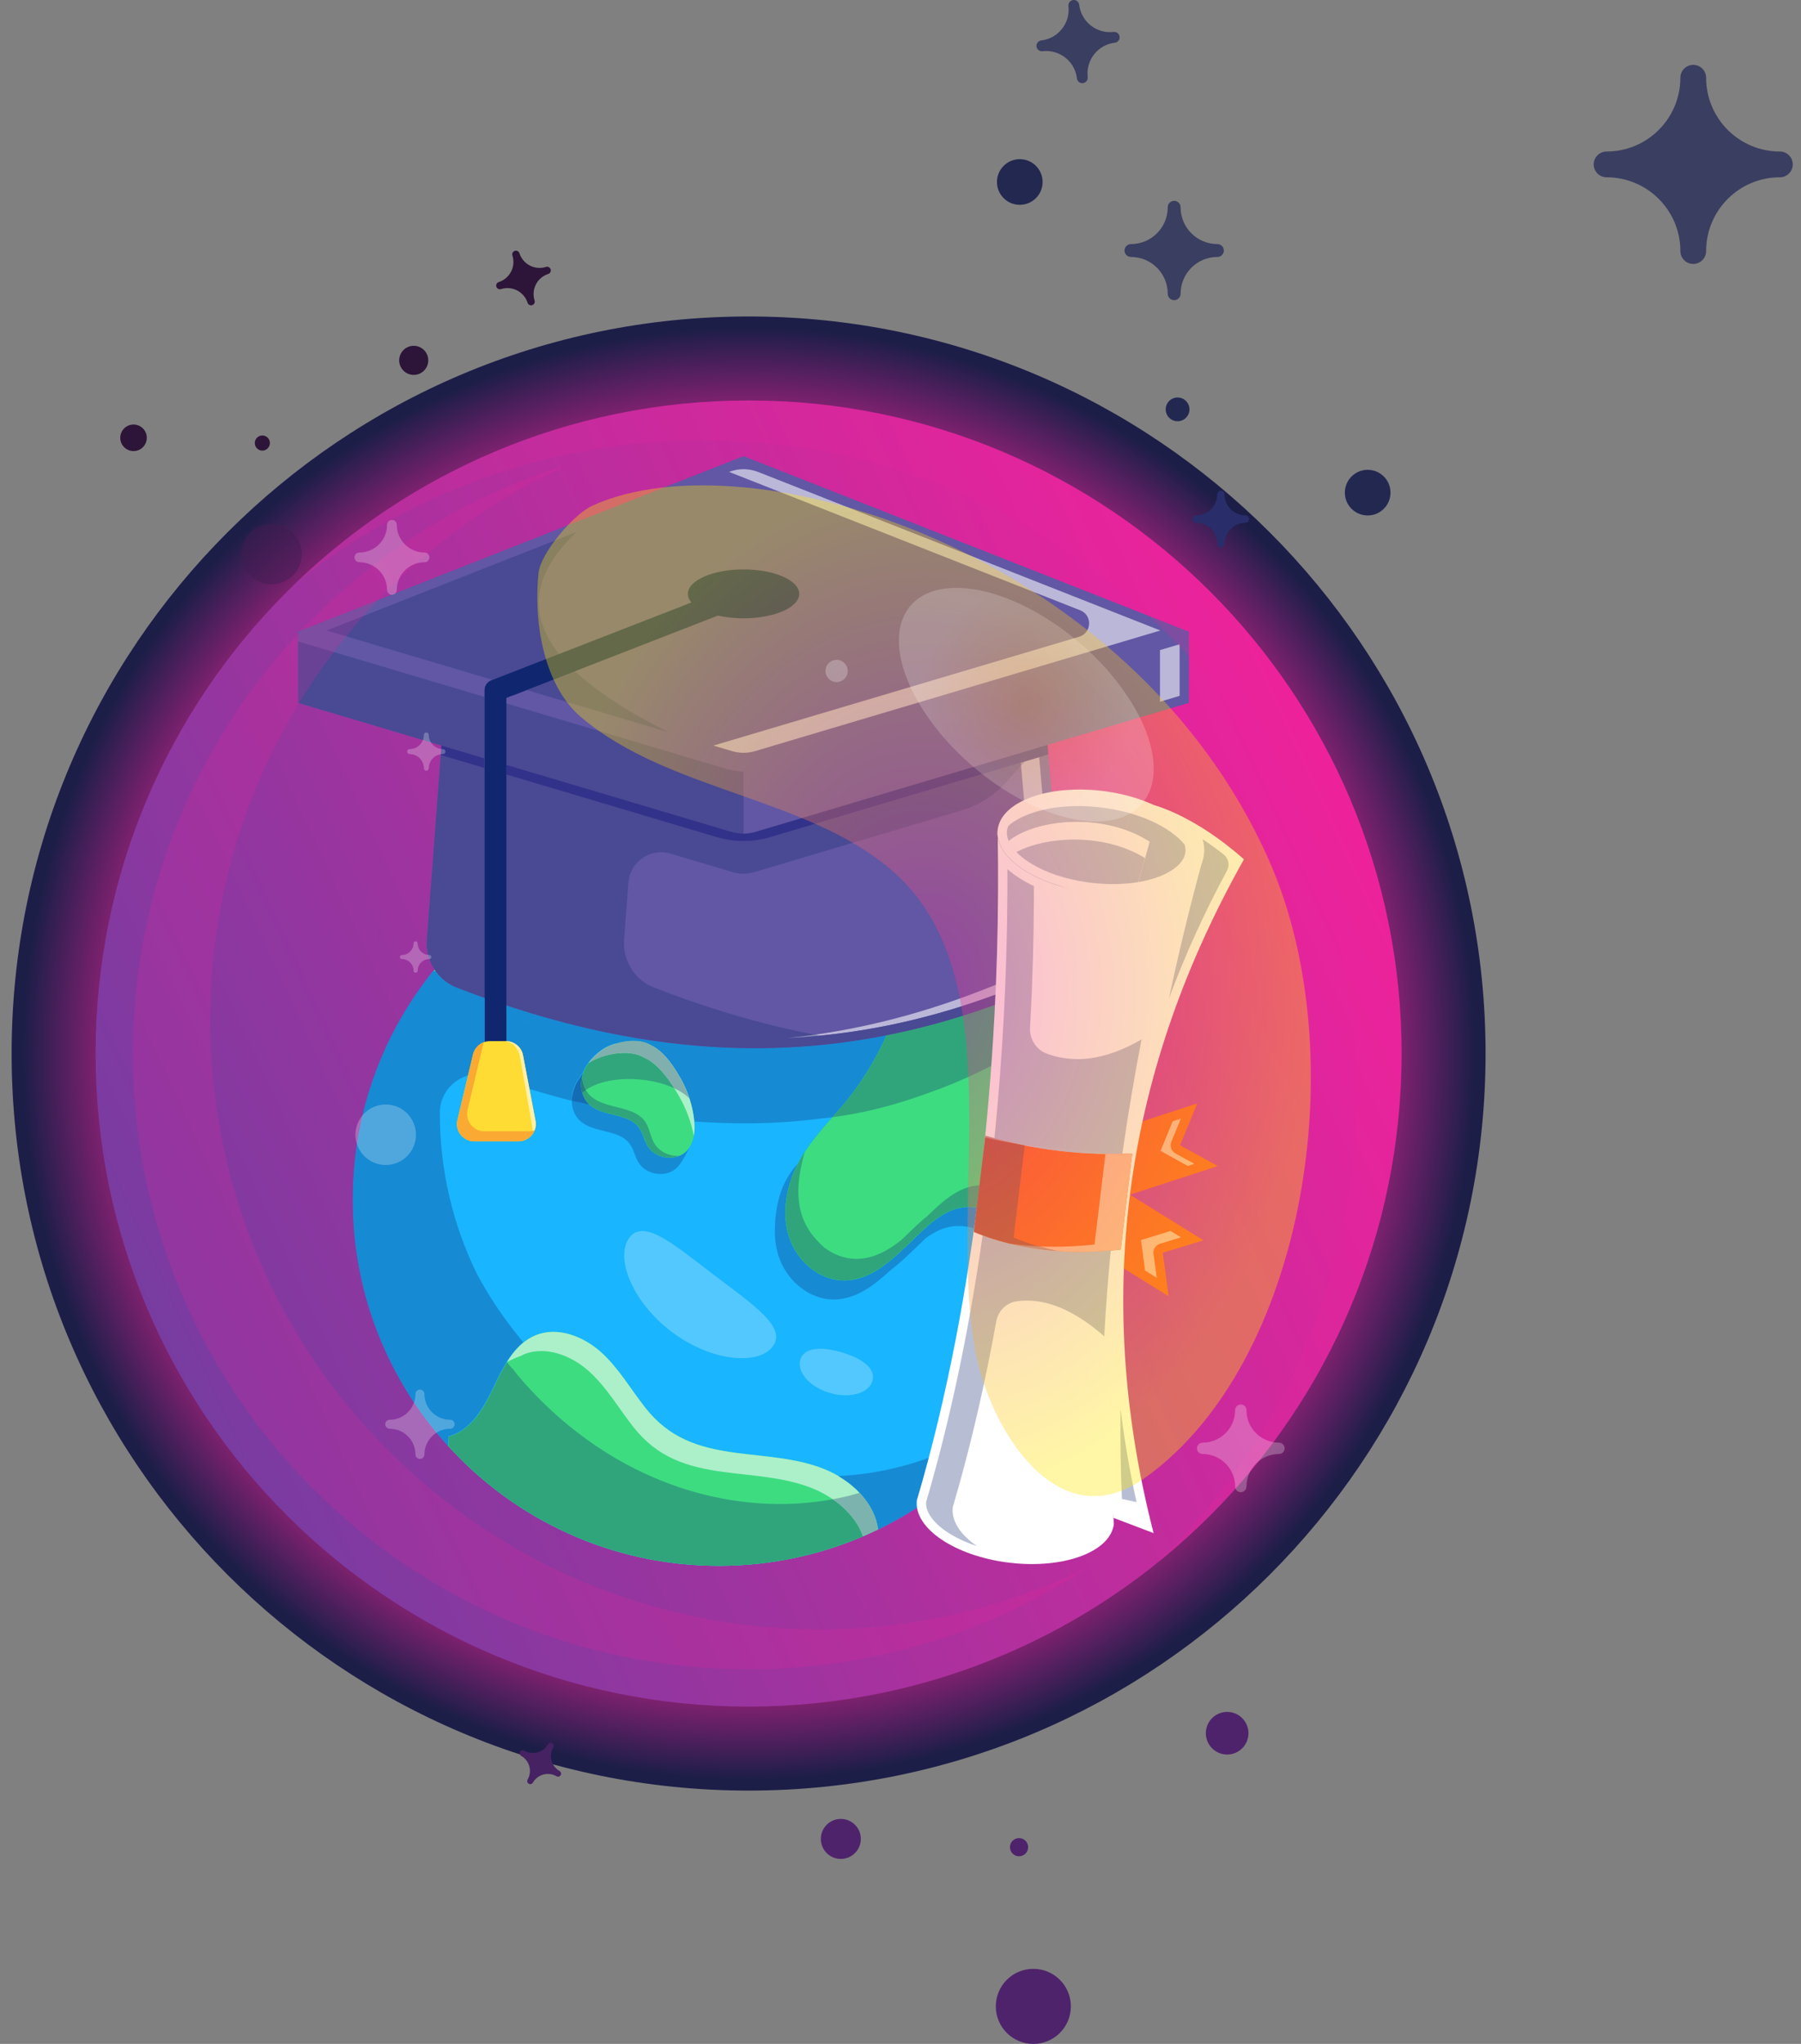 <svg width="141" height="160" viewBox="0 0 141 160" fill="none" xmlns="http://www.w3.org/2000/svg">
<rect x="0" y="0" width="141" height="160" fill="#808080" stroke="none"/>
<g clip-path="url(#clip0_71_12075)">
<path d="M58.607 140.17C90.473 140.17 116.305 114.338 116.305 82.472C116.305 50.606 90.473 24.774 58.607 24.774C26.741 24.774 0.909 50.606 0.909 82.472C0.909 114.338 26.741 140.17 58.607 140.17Z" fill="url(#paint0_radial_71_12075)"/>
<path d="M58.607 133.594C86.841 133.594 109.729 110.706 109.729 82.472C109.729 54.238 86.841 31.35 58.607 31.35C30.373 31.35 7.485 54.238 7.485 82.472C7.485 110.706 30.373 133.594 58.607 133.594Z" fill="url(#paint1_linear_71_12075)"/>
<path d="M84.923 93.935C84.923 95.636 84.774 97.293 84.487 98.908V98.911C82.881 108.102 76.89 115.782 68.753 119.725C64.982 121.548 60.752 122.575 56.284 122.575C47.892 122.575 40.341 118.962 35.105 113.213V113.21C30.467 108.121 27.643 101.361 27.643 93.935C27.643 87.887 29.518 82.278 32.718 77.656C33.115 77.084 33.534 76.527 33.971 75.986C37.075 72.124 41.165 69.089 45.858 67.254C49.089 65.99 52.603 65.296 56.284 65.296C59.203 65.296 62.022 65.733 64.674 66.545C72.036 68.796 78.136 73.935 81.659 80.642C83.743 84.615 84.921 89.137 84.921 93.935H84.923Z" fill="#19B5FE"/>
<path d="M65.262 101.728C63.395 101.728 61.699 100.317 61.041 98.566C60.777 97.861 60.661 97.116 60.666 96.366C60.666 96.387 60.666 96.406 60.666 96.426C60.665 95.469 60.771 94.663 60.937 93.986C61.323 92.419 62.033 91.543 62.482 91.074C62.398 91.236 62.317 91.4 62.243 91.568C61.47 93.285 61.198 95.302 61.86 97.07C62.523 98.835 64.241 100.255 66.127 100.232C68.256 100.203 69.941 98.525 71.472 97.046C72.577 95.976 73.876 94.666 75.478 94.495C76.027 94.438 76.585 94.5 77.11 94.666C77.089 94.873 77.067 95.081 77.045 95.288C77.246 95.359 77.441 95.447 77.626 95.552C77.583 95.957 77.539 96.362 77.491 96.765C76.79 96.254 75.925 95.969 75.059 95.969C74.924 95.969 74.79 95.976 74.657 95.99C73.861 96.075 73.14 96.441 72.481 96.918C72.863 96.556 73.265 96.197 73.688 95.895C73.09 96.324 72.533 96.865 72.011 97.371L71.783 97.592C71.138 98.215 70.458 98.875 69.718 99.433C68.433 100.622 67.015 101.703 65.308 101.726C65.294 101.726 65.278 101.726 65.262 101.726V101.728ZM60.666 96.3C60.666 96.281 60.666 96.262 60.668 96.243C60.668 96.262 60.666 96.281 60.666 96.3ZM60.669 96.177C60.669 96.156 60.671 96.135 60.672 96.115C60.672 96.135 60.671 96.156 60.669 96.177ZM60.674 96.05C60.676 96.031 60.676 96.012 60.677 95.993C60.676 96.012 60.674 96.031 60.674 96.05ZM60.677 95.987C60.679 95.968 60.681 95.949 60.681 95.928C60.679 95.947 60.677 95.966 60.677 95.987ZM60.687 95.865C60.688 95.844 60.69 95.824 60.691 95.805C60.69 95.825 60.688 95.846 60.687 95.865ZM60.698 95.738C60.699 95.718 60.701 95.697 60.704 95.678C60.703 95.699 60.699 95.719 60.698 95.738ZM60.718 95.55C60.723 95.511 60.728 95.471 60.734 95.43C60.73 95.469 60.723 95.509 60.718 95.55ZM60.742 95.365C60.745 95.345 60.748 95.326 60.752 95.305C60.748 95.324 60.745 95.345 60.742 95.365ZM60.752 95.303C60.755 95.283 60.758 95.262 60.761 95.243C60.758 95.264 60.755 95.284 60.752 95.303ZM60.761 95.24C60.767 95.199 60.775 95.159 60.782 95.118C60.774 95.159 60.767 95.199 60.761 95.24ZM60.782 95.117C60.785 95.098 60.79 95.077 60.793 95.057C60.79 95.076 60.785 95.096 60.782 95.117ZM60.816 94.93C60.82 94.911 60.824 94.892 60.828 94.875C60.823 94.894 60.82 94.913 60.816 94.93ZM60.829 94.865C60.832 94.846 60.837 94.827 60.842 94.808C60.837 94.827 60.834 94.846 60.829 94.865ZM60.856 94.744C60.861 94.725 60.864 94.706 60.869 94.687C60.864 94.706 60.859 94.725 60.856 94.744ZM60.669 96.116C60.671 96.096 60.671 96.075 60.672 96.056L60.669 96.116ZM60.804 94.993C60.807 94.973 60.812 94.952 60.816 94.932L60.804 94.993ZM66.246 100.842C66.257 100.842 66.267 100.842 66.276 100.841C66.267 100.841 66.256 100.842 66.246 100.842ZM66.477 100.828C67.16 100.769 67.794 100.567 68.389 100.271C67.794 100.567 67.159 100.769 66.477 100.828ZM68.395 100.268C68.416 100.259 68.435 100.249 68.456 100.238C68.437 100.248 68.416 100.259 68.395 100.268ZM68.511 100.21C68.522 100.205 68.533 100.198 68.544 100.192L68.511 100.21ZM73.737 95.862L73.746 95.854L73.774 95.833C73.762 95.843 73.748 95.851 73.735 95.86L73.737 95.862ZM73.785 95.827C73.798 95.817 73.811 95.81 73.823 95.8C73.811 95.808 73.798 95.817 73.785 95.827ZM73.831 95.795C73.844 95.787 73.857 95.779 73.868 95.77C73.855 95.778 73.842 95.786 73.831 95.795ZM73.926 95.734C73.941 95.724 73.953 95.716 73.967 95.707C73.953 95.715 73.941 95.724 73.926 95.734ZM74.021 95.674C74.035 95.664 74.05 95.656 74.064 95.647C74.05 95.655 74.035 95.664 74.021 95.674ZM74.067 95.645C74.081 95.637 74.094 95.629 74.108 95.62C74.094 95.628 74.081 95.636 74.067 95.645ZM74.41 95.454C74.424 95.446 74.439 95.439 74.453 95.433C74.439 95.439 74.424 95.447 74.41 95.454ZM74.459 95.43C74.475 95.422 74.489 95.416 74.505 95.408C74.489 95.414 74.475 95.422 74.459 95.43ZM74.608 95.362C74.622 95.356 74.638 95.349 74.654 95.343C74.638 95.349 74.624 95.356 74.608 95.362ZM74.758 95.299C74.774 95.292 74.788 95.288 74.804 95.281C74.788 95.286 74.774 95.292 74.758 95.299ZM74.861 95.261C74.875 95.256 74.891 95.25 74.905 95.245C74.891 95.25 74.875 95.254 74.861 95.261ZM75.013 95.212C75.029 95.207 75.043 95.202 75.059 95.199C75.043 95.204 75.029 95.207 75.013 95.212ZM75.116 95.183C75.131 95.178 75.146 95.175 75.162 95.172C75.146 95.175 75.131 95.18 75.116 95.183ZM75.171 95.169C75.187 95.166 75.201 95.161 75.215 95.158C75.201 95.161 75.185 95.164 75.171 95.169ZM75.222 95.158C75.253 95.152 75.286 95.144 75.318 95.139C75.286 95.145 75.253 95.152 75.222 95.158ZM75.378 95.128C75.394 95.125 75.408 95.123 75.424 95.12C75.408 95.122 75.394 95.125 75.378 95.128ZM75.484 95.114C75.5 95.112 75.517 95.109 75.533 95.107C75.517 95.109 75.5 95.111 75.484 95.114ZM75.57 95.104C76.019 95.063 76.477 95.115 76.911 95.251C76.574 95.147 76.221 95.09 75.87 95.09C75.769 95.09 75.669 95.095 75.57 95.104ZM76.912 95.251L76.93 95.256L76.934 95.258L76.912 95.25V95.251Z" fill="#168AD3"/>
<path d="M84.923 93.935C84.923 95.634 84.776 97.295 84.49 98.908V98.911C83.555 99.201 82.913 99.397 82.913 99.397C81.958 99.541 81.061 98.873 80.48 98.101C79.898 97.331 79.5 96.42 78.831 95.724C77.977 94.835 76.705 94.37 75.478 94.497C73.876 94.668 72.576 95.979 71.472 97.05C69.941 98.528 68.258 100.206 66.127 100.235C64.241 100.259 62.523 98.838 61.86 97.073C61.198 95.307 61.47 93.29 62.243 91.571C63.099 89.667 64.514 88.235 65.851 86.676C67.282 85.007 68.468 83.106 69.374 81.104C69.979 79.774 70.425 78.11 69.548 76.944C68.979 76.184 67.986 75.863 67.043 75.752C66.097 75.643 65.131 75.695 64.206 75.472C62.385 75.039 60.888 73.479 60.527 71.641C60.168 69.807 61.046 67.14 62.566 66.049C62.566 66.049 63.349 66.642 64.679 66.547C76.401 70.131 84.926 81.037 84.926 93.937L84.923 93.935Z" fill="#0CAE97"/>
<path d="M84.923 93.935C84.923 95.634 84.776 97.295 84.49 98.908V98.911C83.555 99.201 82.913 99.397 82.913 99.397C81.958 99.541 81.061 98.873 80.48 98.101C79.898 97.331 79.5 96.42 78.831 95.724C77.977 94.835 76.705 94.37 75.478 94.497C73.876 94.668 72.576 95.979 71.472 97.05C69.941 98.528 68.258 100.206 66.127 100.235C64.241 100.259 62.523 98.838 61.86 97.073C61.198 95.307 61.47 93.29 62.243 91.571C63.099 89.667 64.514 88.235 65.851 86.676C67.282 85.007 68.468 83.106 69.374 81.104C69.979 79.774 70.425 78.11 69.548 76.944C68.979 76.184 67.986 75.863 67.043 75.752C66.097 75.643 65.131 75.695 64.206 75.472C62.385 75.039 60.888 73.479 60.527 71.641C60.168 69.807 61.046 67.14 62.566 66.049C62.566 66.049 63.349 66.642 64.679 66.547C76.401 70.131 84.926 81.037 84.926 93.937L84.923 93.935Z" fill="#3EDC81"/>
<path d="M64.549 97.673C65.275 98.214 66.14 98.546 67.046 98.546C67.062 98.546 67.076 98.546 67.092 98.546C68.416 98.527 69.569 97.872 70.618 97.023C70.724 96.921 70.829 96.819 70.936 96.716L71.162 96.496C71.608 96.063 72.098 95.587 72.639 95.161C73.698 94.133 74.935 92.969 76.441 92.808C76.575 92.793 76.708 92.787 76.843 92.787C77.194 92.787 77.546 92.835 77.887 92.925C77.845 93.369 77.803 93.814 77.758 94.255C77.567 94.173 77.371 94.102 77.17 94.044C77.15 94.252 77.129 94.457 77.108 94.665C76.583 94.5 76.025 94.437 75.476 94.494C73.874 94.665 72.574 95.974 71.47 97.045C69.939 98.524 68.256 100.202 66.126 100.23C64.239 100.254 62.521 98.834 61.859 97.069C61.196 95.302 61.468 93.285 62.242 91.566C62.317 91.398 62.397 91.234 62.48 91.073C62.642 90.764 62.816 90.467 63.002 90.179C62.767 91.006 62.618 91.751 62.548 92.428C62.303 94.843 63.083 96.384 64.547 97.671L64.549 97.673ZM75.362 93.896C74.545 93.994 73.809 94.34 73.143 94.791C73.809 94.34 74.545 93.992 75.362 93.896Z" fill="#30A57C"/>
<path d="M45.423 73.231C44.094 74.784 42.102 75.641 40.085 75.98C38.072 76.315 36.011 76.179 33.975 76.041L33.972 75.986C37.077 72.124 41.167 69.089 45.859 67.256L46.372 67.524C47.272 69.359 46.751 71.678 45.423 73.232V73.231Z" fill="#3EDC81"/>
<path d="M51.697 91.901C51.019 91.901 50.334 91.574 49.976 90.983C49.707 90.537 49.622 89.994 49.32 89.569C48.45 88.343 46.38 88.74 45.333 87.663C44.952 87.271 44.771 86.725 44.77 86.174C44.923 86.213 45.078 86.252 45.233 86.29C45.23 86.284 45.225 86.276 45.222 86.269C45.533 86.342 45.845 86.415 46.157 86.484C47.231 87.441 49.201 87.108 50.044 88.294C50.175 88.481 50.267 88.688 50.349 88.901C50.427 89.1 50.498 89.303 50.588 89.496C50.623 89.569 50.66 89.638 50.701 89.708C51.189 90.519 52.295 90.834 53.158 90.489C53.192 90.477 53.225 90.462 53.258 90.446C53.596 90.287 53.843 90.045 54.016 89.754C53.775 90.234 53.538 90.718 53.244 91.106C53.075 91.362 52.842 91.577 52.534 91.723C52.273 91.846 51.985 91.905 51.697 91.905V91.901Z" fill="#168AD3"/>
<path d="M50.943 81.806C49.915 81.17 48.018 81.539 47.049 82.258C46.405 82.738 45.847 83.372 45.609 84.138C45.371 84.903 45.499 85.811 46.057 86.386C47.104 87.463 49.176 87.068 50.046 88.292C50.346 88.718 50.433 89.26 50.702 89.706C51.21 90.549 52.383 90.856 53.26 90.445C54.285 89.963 54.457 88.722 54.351 87.709C54.229 86.556 53.859 85.431 53.29 84.422C52.782 83.525 51.926 82.228 50.944 81.806H50.943Z" fill="#3EDC81"/>
<path d="M58.079 106.324C56.467 106.324 54.395 105.636 52.54 104.224C49.445 101.867 48.127 98.389 49.279 96.877C49.551 96.521 49.889 96.365 50.289 96.365C51.588 96.365 53.533 98.008 55.899 99.808C58.996 102.164 61.639 103.898 60.489 105.41C60.029 106.016 59.157 106.324 58.079 106.324Z" fill="#53C8FE"/>
<path d="M66.203 109.225C65.809 109.225 65.387 109.166 64.962 109.041C63.402 108.584 62.371 107.42 62.659 106.439C62.836 105.838 63.428 105.585 64.219 105.585C64.717 105.585 65.292 105.685 65.895 105.862C67.454 106.319 68.593 107.116 68.307 108.095C68.098 108.807 67.25 109.225 66.205 109.225H66.203Z" fill="#53C8FE"/>
<path d="M68.754 119.723C64.986 121.548 60.756 122.573 56.285 122.573C47.893 122.573 40.341 118.962 35.106 113.212V113.209L35.138 112.451C36.868 111.994 37.88 110.238 38.647 108.62C39.414 107.001 40.273 105.212 41.928 104.53C43.645 103.822 45.662 104.603 47.045 105.843C48.425 107.083 49.366 108.733 50.514 110.194C52.415 112.609 54.694 113.342 57.642 113.735C59.948 114.042 62.327 114.131 64.49 114.988C66.562 115.804 68.457 117.539 68.754 119.723Z" fill="#3EDC81"/>
<path d="M40.794 106.133C40.452 106.256 40.087 106.417 39.693 106.62C40.259 105.713 40.956 104.931 41.929 104.529C43.647 103.82 45.663 104.602 47.047 105.842C48.426 107.082 49.367 108.731 50.516 110.193C52.417 112.608 54.696 113.34 57.644 113.734C59.95 114.041 62.328 114.129 64.492 114.986C65.539 115.399 66.54 116.046 67.314 116.867C67.089 116.932 66.863 116.992 66.637 117.049C66.67 117.082 66.703 117.114 66.736 117.147C66.286 117.275 65.83 117.389 65.37 117.487C64.808 117.076 64.188 116.737 63.551 116.487C61.387 115.632 59.009 115.541 56.704 115.235C53.756 114.841 51.477 114.109 49.576 111.693C48.428 110.232 47.488 108.583 46.108 107.343C45.086 106.427 43.719 105.761 42.383 105.761C41.91 105.761 41.44 105.845 40.99 106.03C40.933 106.054 40.852 106.106 40.797 106.133H40.794Z" fill="#ACF0C9"/>
<path d="M68.59 118.989C68.345 118.202 67.892 117.485 67.311 116.868C66.828 116.356 66.255 115.91 65.639 115.548C65.977 115.53 66.312 115.507 66.645 115.477C69.517 115.224 72.186 114.457 74.818 113.27C74.681 113.906 74.541 114.537 74.398 115.163L68.588 118.989H68.59ZM40.601 104.621C39.378 103.129 38.266 101.472 37.297 99.642C35.462 95.867 34.432 91.628 34.432 87.144C34.432 87.13 34.432 87.114 34.432 87.1C34.435 85.362 35.873 84.066 37.488 84.066C37.834 84.066 38.19 84.126 38.541 84.254C39.437 84.582 40.411 84.914 41.456 85.24C41.518 85.259 41.58 85.278 41.641 85.297H41.643L41.738 85.327H41.739L41.76 85.333L41.833 85.355L41.839 85.357L41.845 85.358L41.934 85.385L41.939 85.387L41.958 85.393L42.037 85.417H42.038L42.116 85.441L42.136 85.447L42.141 85.449C42.173 85.458 42.204 85.468 42.236 85.477H42.237L42.317 85.501L42.339 85.507L42.358 85.512L42.438 85.536H42.44L42.519 85.559L42.541 85.566L42.56 85.57L42.642 85.594H42.646L42.744 85.623L42.748 85.624L42.766 85.629L42.832 85.648L42.865 85.657L42.949 85.681L42.954 85.683L42.971 85.687L43.054 85.711L43.057 85.713L43.063 85.714C43.13 85.733 43.194 85.751 43.261 85.77L43.266 85.771L43.269 85.773L43.354 85.796L43.383 85.804L43.47 85.828L43.474 85.83L43.579 85.858H43.58L43.68 85.885L43.686 85.887C43.754 85.906 43.824 85.923 43.892 85.942L43.898 85.944L43.909 85.947L44.006 85.972L44.063 85.988H44.064C44.295 86.05 44.529 86.11 44.767 86.17V86.157V86.154V86.151V86.146V86.144V86.143V86.14V86.135V86.132V86.13V86.129V86.126V86.122V86.119V86.116V86.113V86.11V86.105V86.103V86.1V86.097V86.094V86.091V86.089V86.086V86.083V86.08V86.076V86.075V86.073V86.07V86.067V86.064V86.061V86.059V86.056V86.053V86.05V86.046V86.043V86.04V86.037V86.034V86.032V86.029V86.026V86.023V86.019V86.018V86.016V86.013V86.005V86.004V86.001V85.997V85.994V85.991V85.988V85.985V85.982V85.978V85.977V85.974V85.971V85.964V85.961V85.951V85.944V85.94V85.936V85.929V85.926V85.917V85.909V85.906V85.901V85.895V85.893V85.883V85.882V85.874V85.871V85.866L44.768 85.86V85.858L44.77 85.849V85.847L44.771 85.839V85.836V85.831V85.825V85.823L44.773 85.814V85.812L44.774 85.804V85.8V85.795L44.776 85.787V85.785L44.778 85.776V85.774L44.779 85.766V85.762V85.757L44.781 85.749V85.748L44.782 85.738V85.736L44.784 85.728V85.724V85.719L44.785 85.711V85.71L44.787 85.7V85.698L44.789 85.691L44.79 85.686V85.681L44.792 85.673V85.672L44.793 85.662V85.66L44.795 85.653V85.648L44.797 85.645L44.798 85.637V85.635L44.8 85.626V85.624L44.801 85.618L44.803 85.61L44.804 85.602V85.6L44.806 85.593V85.591L44.808 85.585L44.809 85.577L44.811 85.569L44.812 85.561V85.559L44.814 85.553L44.816 85.543L44.817 85.536L44.819 85.528V85.525L44.82 85.518L44.822 85.513V85.51L44.823 85.502L44.825 85.494V85.491L44.827 85.485L44.828 85.477L44.831 85.469L44.834 85.461V85.458L44.836 85.452L44.838 85.445V85.442L44.841 85.434L44.844 85.426L44.847 85.418L44.849 85.414V85.411L44.855 85.39C44.864 85.36 44.874 85.33 44.885 85.3L44.883 85.292C45.056 84.742 45.345 84.365 45.625 83.975C45.73 83.693 45.875 83.43 46.054 83.189C46.32 82.825 46.655 82.505 47.019 82.236C47.101 82.176 47.19 82.118 47.283 82.062C47.537 81.912 47.832 81.784 48.146 81.683C45.349 81.142 42.508 80.397 39.612 79.45V81.48V82.032C39.612 82.504 39.231 82.885 38.76 82.885C38.288 82.885 37.907 82.504 37.907 82.032V78.871V78.096C37.188 77.84 36.466 77.572 35.742 77.292C35.067 77.031 34.504 76.587 34.097 76.029C34.047 76.025 33.996 76.022 33.945 76.019L33.942 75.964C33.801 76.138 33.664 76.313 33.528 76.49C33.272 76.823 33.022 77.163 32.781 77.506C32.789 77.496 32.795 77.487 32.803 77.476C32.767 77.526 32.731 77.58 32.694 77.634H32.691C29.491 82.254 27.616 87.865 27.616 93.913C27.616 101.339 30.44 108.097 35.078 113.187L35.109 112.429C35.182 112.41 35.252 112.388 35.323 112.366C36.923 111.826 37.885 110.15 38.619 108.6C38.935 107.932 39.267 107.235 39.663 106.599C40.028 106.014 40.449 105.479 40.963 105.067C40.831 104.913 40.702 104.758 40.572 104.6L40.601 104.621ZM34.048 77.069C33.593 77.666 33.166 78.278 32.764 78.901C32.799 78.847 32.833 78.792 32.87 78.738C33.241 78.17 33.634 77.613 34.05 77.069H34.048ZM74.398 115.163L74.122 116.339C72.471 117.655 70.671 118.793 68.753 119.723C68.718 119.473 68.663 119.227 68.588 118.989L74.398 115.163ZM32.253 79.723C32.226 79.769 32.198 79.815 32.171 79.862C32.198 79.817 32.226 79.769 32.253 79.723ZM31.72 80.661C31.685 80.724 31.65 80.789 31.617 80.853C31.652 80.789 31.685 80.724 31.72 80.661ZM31.593 80.897C31.552 80.976 31.51 81.055 31.468 81.134C31.51 81.055 31.551 80.976 31.593 80.897ZM31.435 81.2C31.405 81.257 31.377 81.314 31.348 81.371C31.377 81.314 31.407 81.257 31.435 81.2ZM31.302 81.461C31.277 81.51 31.253 81.559 31.228 81.61C31.252 81.561 31.277 81.51 31.302 81.461ZM31.181 81.708C31.157 81.756 31.135 81.803 31.111 81.85C31.133 81.803 31.157 81.756 31.181 81.708ZM31.062 81.952C31.04 81.999 31.016 82.047 30.994 82.094C31.016 82.047 31.038 81.999 31.062 81.952ZM30.621 82.923C30.586 83.003 30.551 83.086 30.516 83.168C30.551 83.086 30.586 83.005 30.621 82.923ZM30.485 83.244C30.461 83.301 30.437 83.358 30.415 83.415C30.439 83.358 30.463 83.301 30.485 83.244ZM30.276 83.761C30.257 83.81 30.236 83.861 30.217 83.911C30.236 83.861 30.255 83.812 30.276 83.761ZM30.18 84.013C30.16 84.061 30.142 84.112 30.124 84.161C30.143 84.112 30.162 84.061 30.18 84.013ZM30.085 84.266C30.066 84.316 30.048 84.365 30.029 84.416C30.047 84.365 30.066 84.316 30.085 84.266ZM29.994 84.515C29.975 84.571 29.955 84.625 29.936 84.68C29.955 84.625 29.974 84.571 29.994 84.515ZM29.82 85.018C29.792 85.102 29.765 85.186 29.737 85.27C29.764 85.186 29.792 85.102 29.82 85.018ZM29.626 85.621C29.61 85.673 29.593 85.725 29.577 85.778C29.593 85.725 29.608 85.673 29.626 85.621ZM29.545 85.883C29.529 85.934 29.515 85.985 29.501 86.035C29.515 85.985 29.531 85.934 29.545 85.883ZM29.469 86.141C29.455 86.192 29.439 86.243 29.425 86.295C29.439 86.244 29.453 86.194 29.469 86.141ZM29.325 86.657C29.31 86.714 29.295 86.771 29.279 86.829C29.294 86.772 29.31 86.714 29.325 86.657ZM29.257 86.915C29.238 86.989 29.219 87.062 29.202 87.136C29.221 87.062 29.238 86.989 29.257 86.915ZM29.191 87.174C29.169 87.26 29.148 87.347 29.128 87.432C29.148 87.345 29.169 87.26 29.191 87.174ZM29.11 87.511C29.096 87.571 29.082 87.633 29.068 87.694C29.082 87.633 29.096 87.573 29.11 87.511ZM29.046 87.793C29.033 87.846 29.022 87.9 29.009 87.954C29.02 87.9 29.033 87.846 29.046 87.793ZM28.879 88.591C28.868 88.645 28.859 88.697 28.849 88.751C28.859 88.697 28.87 88.645 28.879 88.591ZM28.783 89.119C28.769 89.2 28.756 89.279 28.742 89.36C28.755 89.279 28.769 89.198 28.783 89.119ZM28.739 89.385C28.724 89.474 28.71 89.562 28.698 89.651C28.712 89.562 28.724 89.474 28.739 89.385ZM28.685 89.735C28.675 89.795 28.668 89.855 28.658 89.917C28.666 89.856 28.675 89.796 28.685 89.735ZM28.644 90.021C28.636 90.075 28.628 90.13 28.622 90.184C28.63 90.13 28.636 90.075 28.644 90.021ZM28.516 91.104C28.509 91.164 28.505 91.225 28.498 91.285C28.503 91.225 28.509 91.164 28.516 91.104ZM28.49 91.373C28.482 91.457 28.476 91.541 28.468 91.626C28.474 91.542 28.482 91.459 28.49 91.373ZM28.468 91.626L28.467 91.644V91.645C28.46 91.734 28.452 91.824 28.446 91.914L28.468 91.628V91.626ZM28.44 92.006C28.435 92.066 28.432 92.124 28.429 92.185C28.432 92.124 28.437 92.066 28.44 92.006ZM28.408 92.569C28.405 92.624 28.403 92.678 28.4 92.732C28.403 92.678 28.405 92.623 28.408 92.569ZM28.397 92.844C28.395 92.9 28.394 92.953 28.391 93.009C28.392 92.953 28.394 92.9 28.397 92.844ZM28.383 94.562C28.384 94.606 28.386 94.65 28.386 94.695C28.384 94.65 28.383 94.606 28.383 94.562ZM28.402 95.18C28.403 95.226 28.407 95.272 28.408 95.318C28.405 95.272 28.403 95.226 28.402 95.18ZM28.418 95.489C28.421 95.537 28.424 95.587 28.427 95.634C28.424 95.585 28.421 95.536 28.418 95.489ZM28.437 95.797C28.44 95.847 28.443 95.897 28.448 95.947C28.445 95.897 28.44 95.847 28.437 95.797ZM28.459 96.104C28.462 96.154 28.467 96.205 28.471 96.256C28.467 96.205 28.463 96.154 28.459 96.104ZM28.544 97.023C28.55 97.073 28.555 97.124 28.561 97.174C28.555 97.124 28.549 97.073 28.544 97.023ZM28.618 97.632C28.625 97.682 28.633 97.733 28.639 97.783C28.631 97.733 28.625 97.682 28.618 97.632ZM28.661 97.935C28.669 97.986 28.675 98.035 28.683 98.085C28.675 98.035 28.668 97.986 28.661 97.935ZM28.707 98.239C28.715 98.29 28.723 98.338 28.731 98.389C28.723 98.34 28.715 98.29 28.707 98.239ZM28.756 98.541C28.764 98.592 28.773 98.642 28.783 98.693C28.773 98.642 28.765 98.592 28.756 98.541ZM28.808 98.843C28.818 98.894 28.827 98.943 28.835 98.993C28.826 98.943 28.816 98.894 28.808 98.843ZM28.864 99.144C28.873 99.193 28.883 99.242 28.892 99.292C28.883 99.243 28.873 99.194 28.864 99.144ZM28.922 99.444C28.932 99.493 28.941 99.54 28.952 99.59C28.943 99.54 28.932 99.493 28.922 99.444ZM29.262 100.931C29.275 100.98 29.287 101.027 29.3 101.076C29.287 101.027 29.275 100.978 29.262 100.931ZM29.34 101.225C29.352 101.274 29.366 101.323 29.379 101.37C29.365 101.321 29.352 101.274 29.34 101.225ZM29.504 101.81C29.518 101.859 29.533 101.908 29.548 101.957C29.534 101.908 29.518 101.859 29.504 101.81ZM29.591 102.101C29.607 102.15 29.621 102.201 29.637 102.25C29.621 102.201 29.605 102.15 29.591 102.101ZM29.871 102.971C29.889 103.02 29.904 103.069 29.922 103.117C29.904 103.067 29.889 103.018 29.871 102.971ZM30.073 103.544C30.091 103.593 30.11 103.642 30.129 103.691C30.11 103.642 30.093 103.593 30.073 103.544ZM30.18 103.83C30.198 103.879 30.216 103.928 30.235 103.975C30.216 103.926 30.197 103.877 30.18 103.83ZM30.401 104.394C30.421 104.443 30.442 104.494 30.461 104.543C30.44 104.494 30.42 104.443 30.401 104.394ZM30.516 104.676C30.537 104.725 30.558 104.774 30.578 104.825C30.558 104.776 30.537 104.727 30.516 104.676ZM30.635 104.954C30.657 105.005 30.679 105.054 30.7 105.105C30.678 105.054 30.655 105.005 30.635 104.954ZM30.757 105.233C30.779 105.283 30.801 105.332 30.823 105.383C30.801 105.334 30.779 105.283 30.757 105.233ZM31.01 105.786C31.034 105.835 31.057 105.886 31.079 105.935C31.056 105.886 31.032 105.835 31.01 105.786ZM31.276 106.335C31.301 106.384 31.325 106.435 31.35 106.484C31.325 106.435 31.299 106.384 31.276 106.335ZM31.412 106.606C31.437 106.656 31.464 106.707 31.491 106.757C31.464 106.707 31.438 106.656 31.412 106.606ZM31.551 106.876C31.578 106.927 31.603 106.977 31.63 107.026C31.603 106.976 31.576 106.925 31.551 106.876ZM31.989 107.679C32.017 107.73 32.046 107.781 32.076 107.831C32.047 107.781 32.017 107.73 31.989 107.679ZM32.141 107.944C32.171 107.994 32.199 108.045 32.229 108.095C32.199 108.045 32.169 107.994 32.141 107.944ZM32.452 108.469C32.482 108.519 32.514 108.568 32.544 108.619C32.514 108.57 32.482 108.519 32.452 108.469ZM32.775 108.986C32.808 109.036 32.84 109.087 32.873 109.138C32.84 109.087 32.806 109.036 32.775 108.986ZM32.941 109.242C32.974 109.293 33.009 109.345 33.042 109.395C33.009 109.345 32.974 109.294 32.941 109.242ZM33.11 109.497C33.145 109.547 33.18 109.599 33.215 109.65C33.18 109.599 33.145 109.549 33.11 109.497ZM33.282 109.75C33.317 109.802 33.354 109.853 33.39 109.905C33.354 109.853 33.319 109.802 33.282 109.75ZM33.456 110C33.493 110.052 33.529 110.104 33.567 110.155C33.531 110.102 33.493 110.052 33.456 110ZM33.814 110.495C33.852 110.547 33.892 110.599 33.929 110.651C33.89 110.599 33.852 110.547 33.814 110.495ZM34.184 110.983C34.225 111.036 34.265 111.088 34.306 111.14C34.265 111.088 34.224 111.036 34.184 110.983ZM34.372 111.224C34.415 111.278 34.456 111.33 34.499 111.383C34.456 111.331 34.413 111.278 34.372 111.224ZM34.564 111.463C34.606 111.516 34.649 111.569 34.693 111.622C34.649 111.57 34.606 111.516 34.564 111.463ZM34.758 111.7C34.803 111.754 34.847 111.807 34.891 111.86C34.847 111.806 34.803 111.754 34.758 111.7ZM39.022 106.563C38.723 107.07 38.465 107.597 38.228 108.094C38.465 107.596 38.723 107.07 39.022 106.563ZM34.973 111.874C34.964 111.877 34.954 111.879 34.945 111.882C34.954 111.879 34.964 111.875 34.973 111.874Z" fill="#168AD3"/>
<path d="M45.235 86.288C45.078 86.251 44.925 86.211 44.771 86.173C44.771 85.915 44.809 85.657 44.885 85.414C44.895 85.384 44.904 85.354 44.915 85.324C44.915 85.32 44.915 85.319 44.914 85.316C45.086 84.765 45.375 84.389 45.655 83.998C45.638 84.044 45.622 84.092 45.608 84.139C45.584 84.216 45.564 84.294 45.548 84.373C45.467 84.759 45.477 85.167 45.583 85.543C45.671 85.858 45.828 86.151 46.057 86.386C46.09 86.42 46.123 86.453 46.158 86.483C45.847 86.412 45.535 86.341 45.224 86.268C45.227 86.274 45.231 86.282 45.235 86.288Z" fill="#146CB5"/>
<path d="M58.314 87.936C57.383 87.936 56.462 87.909 55.556 87.859C55.154 87.843 54.756 87.819 54.357 87.791C54.354 87.763 54.352 87.736 54.349 87.709C54.289 87.131 54.166 86.562 53.987 86.012C53.808 85.46 53.573 84.927 53.288 84.422C52.91 83.753 52.339 82.863 51.667 82.279C51.436 82.078 51.194 81.914 50.944 81.806C50.239 81.37 49.122 81.406 48.178 81.707C45.38 81.166 42.54 80.421 39.644 79.473V78.705C48.192 81.536 56.453 82.646 64.756 81.754C66.061 81.613 67.364 81.425 68.666 81.186C68.911 81.142 69.156 81.094 69.4 81.045C69.392 81.064 69.382 81.083 69.374 81.102C68.468 83.105 67.282 85.006 65.851 86.674C65.624 86.938 65.397 87.198 65.169 87.457C64.872 87.495 64.573 87.528 64.274 87.557C62.252 87.821 60.26 87.938 58.316 87.938L58.314 87.936ZM67.287 83.701C67.272 83.723 67.26 83.745 67.246 83.767C67.26 83.745 67.274 83.723 67.287 83.701ZM67.246 83.767L67.208 83.826L67.217 83.81L67.244 83.767H67.246ZM67.067 84.043L67.027 84.103C67.04 84.082 67.054 84.063 67.067 84.043ZM66.844 84.375L66.806 84.432C66.819 84.413 66.831 84.394 66.844 84.375ZM66.751 84.511C66.736 84.53 66.724 84.55 66.71 84.571C66.724 84.552 66.736 84.531 66.751 84.511ZM66.569 84.769C66.555 84.789 66.539 84.81 66.524 84.832C66.539 84.811 66.555 84.791 66.569 84.769ZM66.523 84.833C66.509 84.854 66.494 84.874 66.478 84.893C66.493 84.873 66.507 84.854 66.523 84.833ZM66.377 85.031L66.338 85.085C66.352 85.067 66.365 85.048 66.377 85.031ZM66.328 85.097C66.314 85.116 66.3 85.135 66.287 85.153C66.301 85.134 66.316 85.116 66.328 85.097ZM66.235 85.221C66.221 85.24 66.207 85.257 66.194 85.276C66.208 85.257 66.222 85.24 66.235 85.221ZM66.184 85.287L66.146 85.338C66.159 85.32 66.172 85.305 66.184 85.287ZM65.942 85.6C65.928 85.619 65.912 85.638 65.898 85.656C65.912 85.637 65.928 85.618 65.942 85.6ZM65.692 85.91C65.678 85.928 65.664 85.947 65.648 85.964C65.662 85.947 65.678 85.928 65.692 85.91ZM65.541 86.092C65.526 86.11 65.511 86.129 65.495 86.146C65.511 86.129 65.525 86.11 65.541 86.092ZM65.485 86.157C65.471 86.174 65.455 86.192 65.441 86.209C65.457 86.192 65.471 86.174 65.485 86.157ZM67.154 83.903C67.14 83.925 67.127 83.946 67.113 83.967L67.154 83.903ZM66.887 84.307C66.872 84.327 66.858 84.349 66.844 84.37L66.887 84.307ZM66.608 84.707C66.594 84.726 66.58 84.746 66.567 84.765L66.608 84.707ZM65.887 85.667C65.873 85.686 65.857 85.705 65.843 85.722L65.887 85.667ZM65.583 86.038C65.569 86.056 65.553 86.075 65.539 86.092L65.583 86.038Z" fill="#168AD3"/>
<path d="M68.655 83.799C68.668 83.777 68.68 83.756 68.693 83.736C68.68 83.758 68.668 83.778 68.655 83.799ZM68.754 83.631C68.77 83.604 68.786 83.578 68.8 83.552C68.784 83.579 68.769 83.606 68.754 83.631ZM68.803 83.547C69.145 82.956 69.465 82.347 69.76 81.721C69.465 82.347 69.145 82.958 68.803 83.547ZM70.124 80.897C72.778 80.334 75.43 79.565 78.095 78.586C78.091 78.847 78.084 79.11 78.078 79.371C78.284 79.296 78.488 79.22 78.693 79.144C78.663 80.406 78.62 81.667 78.568 82.924C76.517 84.054 74.442 84.958 72.368 85.67C72.419 85.653 72.47 85.635 72.519 85.618C70.426 86.38 68.291 86.972 66.096 87.323C65.789 87.372 65.481 87.416 65.171 87.456C65.398 87.196 65.626 86.937 65.852 86.673C67.284 85.004 68.47 83.103 69.376 81.101C69.384 81.082 69.393 81.063 69.401 81.044C69.643 80.996 69.884 80.947 70.126 80.895L70.124 80.897ZM66.121 87.291L66.14 87.271C66.654 87.18 67.17 87.081 67.685 86.97C67.168 87.081 66.654 87.18 66.14 87.271L66.121 87.293V87.291ZM72.341 85.678C72.285 85.697 72.228 85.718 72.171 85.736C72.228 85.718 72.285 85.698 72.341 85.678ZM71.949 85.809C71.894 85.828 71.837 85.847 71.782 85.865C71.837 85.846 71.894 85.828 71.949 85.809ZM71.753 85.874C71.696 85.893 71.641 85.91 71.584 85.929C71.641 85.912 71.696 85.893 71.753 85.874ZM71.56 85.936C71.503 85.955 71.445 85.972 71.388 85.991C71.445 85.974 71.503 85.955 71.56 85.936ZM71.364 85.997C71.307 86.015 71.25 86.034 71.192 86.051C71.249 86.034 71.306 86.015 71.364 85.997ZM71.169 86.058C71.111 86.075 71.054 86.094 70.996 86.111C71.054 86.094 71.111 86.076 71.169 86.058ZM70.779 86.176C70.722 86.194 70.663 86.211 70.605 86.227C70.663 86.209 70.72 86.194 70.779 86.176ZM70.211 86.341L70.205 86.342C70.141 86.36 70.08 86.377 70.017 86.394H70.013L70.21 86.339L70.211 86.341ZM69.623 86.502C69.559 86.519 69.496 86.535 69.434 86.551C69.498 86.535 69.559 86.518 69.623 86.502ZM69.43 86.552C69.37 86.568 69.31 86.584 69.248 86.6C69.308 86.584 69.368 86.568 69.43 86.552ZM69.038 86.652C68.976 86.668 68.916 86.682 68.854 86.698C68.916 86.684 68.976 86.668 69.038 86.652ZM68.843 86.701C68.781 86.717 68.72 86.731 68.658 86.746C68.72 86.731 68.781 86.715 68.843 86.701ZM68.456 86.794C68.395 86.809 68.334 86.823 68.274 86.837C68.334 86.823 68.394 86.809 68.456 86.794ZM68.065 86.885C68.003 86.899 67.943 86.912 67.881 86.926C67.943 86.913 68.003 86.899 68.065 86.885ZM67.872 86.927C67.809 86.942 67.745 86.954 67.684 86.969C67.747 86.954 67.81 86.942 67.872 86.927Z" fill="#30A57C"/>
<path d="M35.373 112.413L35.351 112.388C36.952 111.848 37.913 110.172 38.647 108.622C38.964 107.955 39.296 107.257 39.691 106.621C39.824 106.792 39.958 106.961 40.094 107.129L40.093 107.132L40.109 107.105C40.254 107.298 40.401 107.49 40.548 107.676C46.384 114.561 54.145 117.866 61.484 117.732C62.736 117.71 63.977 117.587 65.191 117.363C65.25 117.405 65.308 117.446 65.367 117.488C66.15 118.061 66.82 118.777 67.268 119.598C67.239 119.611 67.211 119.622 67.182 119.635C67.209 119.624 67.234 119.613 67.261 119.601C67.375 119.813 67.475 120.035 67.557 120.269C64.097 121.752 60.287 122.573 56.284 122.573C51.136 122.573 46.304 121.215 42.128 118.836C39.498 117.337 37.129 115.434 35.105 113.212V113.209L35.136 112.451C35.209 112.432 35.279 112.41 35.35 112.388L35.372 112.413H35.373ZM66.778 119.804C66.74 119.82 66.701 119.834 66.665 119.85C66.703 119.834 66.741 119.82 66.778 119.804ZM66.613 119.87C66.577 119.885 66.54 119.899 66.505 119.913C66.542 119.899 66.578 119.885 66.613 119.87ZM66.448 119.935C66.418 119.946 66.388 119.959 66.36 119.97C66.39 119.959 66.42 119.946 66.448 119.935ZM66.282 120C66.262 120.008 66.243 120.016 66.222 120.022C66.241 120.014 66.262 120.006 66.282 120ZM64.791 120.525C64.759 120.535 64.728 120.546 64.696 120.555C64.728 120.546 64.759 120.536 64.791 120.525ZM64.622 120.579C64.6 120.585 64.576 120.593 64.554 120.599C64.576 120.593 64.598 120.585 64.622 120.579ZM64.454 120.631C64.432 120.637 64.41 120.645 64.386 120.652C64.408 120.645 64.43 120.637 64.454 120.631ZM64.119 120.731C64.098 120.737 64.076 120.743 64.055 120.75C64.078 120.743 64.098 120.737 64.119 120.731ZM63.274 120.963C63.241 120.971 63.209 120.981 63.176 120.988C63.209 120.981 63.241 120.973 63.274 120.963ZM62.593 121.131C62.575 121.136 62.556 121.139 62.539 121.144C62.556 121.14 62.575 121.136 62.593 121.131ZM61.046 121.441C61.003 121.449 60.96 121.455 60.918 121.463C60.96 121.457 61.003 121.449 61.046 121.441ZM38.309 110.529C38.401 110.386 38.488 110.237 38.573 110.088C38.488 110.237 38.401 110.384 38.309 110.529ZM38.616 110.014C38.714 109.84 38.809 109.663 38.899 109.486C38.809 109.663 38.714 109.838 38.616 110.014ZM39.051 109.182C39.076 109.131 39.1 109.081 39.125 109.03L39.051 109.182ZM40.583 107.719C40.624 107.771 40.667 107.823 40.71 107.877C40.667 107.825 40.626 107.773 40.583 107.719ZM40.844 108.043C40.887 108.095 40.929 108.148 40.972 108.198C40.929 108.146 40.887 108.095 40.844 108.043ZM41.376 108.677C41.418 108.726 41.461 108.777 41.505 108.826C41.462 108.777 41.42 108.728 41.376 108.677ZM41.918 109.289C41.962 109.339 42.007 109.386 42.051 109.433C42.007 109.386 41.962 109.337 41.918 109.289ZM42.195 109.587C42.239 109.634 42.283 109.682 42.329 109.729C42.285 109.682 42.239 109.634 42.195 109.587ZM42.473 109.879C42.519 109.927 42.563 109.973 42.609 110.02C42.563 109.974 42.517 109.927 42.473 109.879ZM42.756 110.167C42.802 110.213 42.846 110.257 42.892 110.303C42.846 110.259 42.802 110.213 42.756 110.167ZM43.042 110.45C43.088 110.495 43.133 110.539 43.179 110.583C43.133 110.539 43.087 110.495 43.042 110.45ZM43.329 110.727C43.375 110.771 43.42 110.814 43.466 110.858C43.42 110.816 43.375 110.771 43.329 110.727ZM43.911 111.266C43.957 111.308 44.004 111.35 44.052 111.391C44.004 111.35 43.958 111.308 43.911 111.266ZM44.207 111.529C44.254 111.57 44.3 111.611 44.347 111.651C44.3 111.61 44.254 111.57 44.207 111.529ZM45.413 112.522C45.461 112.56 45.508 112.597 45.556 112.633C45.508 112.597 45.461 112.559 45.413 112.522ZM45.722 112.758C45.769 112.794 45.817 112.831 45.864 112.865C45.817 112.829 45.769 112.794 45.722 112.758ZM46.345 113.215C46.392 113.248 46.438 113.283 46.486 113.316C46.438 113.283 46.391 113.25 46.345 113.215ZM46.979 113.653C47.025 113.683 47.071 113.715 47.117 113.745C47.071 113.715 47.025 113.685 46.979 113.653ZM47.314 113.873C47.354 113.898 47.394 113.925 47.435 113.95C47.395 113.925 47.355 113.898 47.314 113.873ZM47.666 114.096C47.696 114.115 47.724 114.134 47.754 114.151C47.724 114.132 47.696 114.113 47.666 114.096ZM48.075 114.347C48.105 114.366 48.137 114.384 48.167 114.401C48.137 114.382 48.105 114.365 48.075 114.347ZM49.048 114.904C49.097 114.931 49.144 114.956 49.193 114.982C49.144 114.956 49.097 114.929 49.048 114.904ZM49.375 115.08C49.424 115.105 49.475 115.132 49.524 115.157C49.475 115.132 49.424 115.107 49.375 115.08ZM49.704 115.25C49.755 115.276 49.807 115.301 49.858 115.328C49.807 115.303 49.755 115.277 49.704 115.25ZM50.367 115.575C50.419 115.6 50.471 115.624 50.523 115.647C50.471 115.624 50.419 115.598 50.367 115.575ZM50.701 115.73C50.753 115.753 50.805 115.777 50.857 115.799C50.805 115.776 50.753 115.752 50.701 115.73ZM51.036 115.878C51.088 115.902 51.142 115.924 51.194 115.946C51.142 115.924 51.088 115.901 51.036 115.878ZM51.708 116.161C51.762 116.184 51.814 116.204 51.868 116.225C51.814 116.204 51.762 116.182 51.708 116.161ZM52.047 116.296C52.1 116.316 52.153 116.337 52.206 116.356C52.153 116.335 52.1 116.315 52.047 116.296ZM52.385 116.424C52.439 116.445 52.492 116.464 52.546 116.483C52.492 116.464 52.439 116.443 52.385 116.424ZM52.723 116.547C52.777 116.566 52.831 116.585 52.886 116.604C52.833 116.585 52.779 116.566 52.723 116.547ZM53.063 116.666C53.117 116.685 53.171 116.702 53.225 116.72C53.171 116.702 53.117 116.683 53.063 116.666ZM53.404 116.778C53.457 116.796 53.513 116.813 53.566 116.831C53.511 116.813 53.457 116.796 53.404 116.778ZM53.745 116.886C53.8 116.903 53.854 116.919 53.91 116.936C53.854 116.921 53.8 116.903 53.745 116.886ZM54.43 117.087C54.485 117.103 54.541 117.117 54.596 117.133C54.541 117.118 54.485 117.103 54.43 117.087ZM55.118 117.267C55.173 117.281 55.229 117.294 55.284 117.307C55.229 117.294 55.173 117.28 55.118 117.267ZM55.463 117.349C55.518 117.362 55.574 117.375 55.627 117.387C55.572 117.375 55.518 117.362 55.463 117.349ZM55.809 117.427C55.864 117.438 55.918 117.45 55.972 117.462C55.917 117.45 55.863 117.438 55.809 117.427ZM56.499 117.564C56.553 117.574 56.608 117.585 56.662 117.594C56.606 117.585 56.553 117.574 56.499 117.564ZM57.19 117.681C57.245 117.689 57.299 117.699 57.354 117.707C57.299 117.699 57.245 117.691 57.19 117.681ZM57.535 117.732C57.59 117.74 57.644 117.748 57.698 117.754C57.642 117.746 57.588 117.74 57.535 117.732ZM57.883 117.778C57.936 117.784 57.989 117.792 58.042 117.797C57.989 117.791 57.936 117.784 57.883 117.778ZM58.227 117.819C58.281 117.825 58.333 117.832 58.387 117.836C58.333 117.83 58.28 117.825 58.227 117.819ZM58.572 117.855C58.626 117.86 58.68 117.866 58.732 117.871C58.678 117.866 58.624 117.862 58.572 117.855ZM58.922 117.885C58.974 117.89 59.025 117.893 59.077 117.898C59.025 117.895 58.974 117.89 58.922 117.885ZM59.27 117.911C59.32 117.914 59.371 117.917 59.42 117.92C59.369 117.917 59.319 117.914 59.27 117.911ZM59.621 117.931C59.668 117.934 59.717 117.936 59.765 117.939C59.717 117.938 59.67 117.934 59.621 117.931ZM59.972 117.947C60.018 117.949 60.064 117.95 60.108 117.952C60.062 117.95 60.016 117.949 59.972 117.947ZM60.334 117.957C60.374 117.958 60.412 117.958 60.451 117.96C60.412 117.96 60.374 117.958 60.334 117.957Z" fill="#30A57C"/>
<path d="M66.635 117.05C66.861 116.993 67.088 116.932 67.312 116.868C67.894 117.485 68.345 118.202 68.592 118.989C68.666 119.228 68.721 119.472 68.754 119.723C68.361 119.915 67.962 120.096 67.559 120.269C67.475 120.035 67.377 119.813 67.263 119.601C67.265 119.6 67.268 119.6 67.269 119.598C66.823 118.777 66.151 118.063 65.368 117.488C65.311 117.446 65.253 117.405 65.193 117.363C65.629 117.284 66.063 117.191 66.491 117.085C66.539 117.074 66.588 117.061 66.635 117.049V117.05Z" fill="#7DB3AE"/>
<path d="M32.721 77.656H32.718C32.754 77.602 32.791 77.549 32.83 77.498C32.794 77.549 32.758 77.602 32.721 77.656Z" fill="#17296E"/>
<path d="M81.08 77.401C65.784 83.906 51.325 83.325 35.772 77.313C34.279 76.736 33.335 75.255 33.411 73.655L34.028 65.484L34.086 64.708L34.334 61.407L34.665 57.046L35.002 52.569H81.504L81.902 57.102L82.274 61.353L82.56 64.64L82.653 65.721L83.356 73.727C83.452 75.307 82.54 76.777 81.08 77.397V77.401Z" fill="#6157A4"/>
<path d="M64.187 81.072C64.056 81.047 63.924 81.023 63.791 80.998C68.728 80.3 73.686 78.901 78.733 76.764C78.73 77.031 78.726 77.302 78.722 77.569C73.887 79.429 69.069 80.598 64.187 81.074V81.072ZM80.634 67.796L80.409 65.337L80.316 64.254L80.03 60.967L79.938 59.925L80.218 59.61L81.357 59.272L82.048 67.157C81.524 67.335 81.05 67.55 80.634 67.798V67.796Z" fill="#BBB7D8"/>
<path d="M39.642 77.933V60.633L56.108 65.535C56.796 65.74 57.503 65.842 58.212 65.842C58.919 65.842 59.627 65.739 60.315 65.535L79.917 59.7L79.936 59.926L78.799 61.203C77.86 62.258 76.643 63.031 75.288 63.434L59.039 68.272C58.768 68.353 58.488 68.393 58.207 68.393C57.927 68.393 57.647 68.353 57.377 68.272L52.488 66.817C52.241 66.743 51.994 66.71 51.752 66.71C50.452 66.71 49.299 67.71 49.195 69.085L48.85 73.658C48.774 75.258 49.72 76.739 51.212 77.316C55.474 78.963 59.654 80.202 63.79 81C63.073 81.101 62.357 81.188 61.641 81.259C62.49 81.218 63.339 81.156 64.184 81.074C65.802 80.916 67.412 80.683 69.019 80.373C69.251 80.329 69.485 80.281 69.718 80.234C69.945 80.187 70.173 80.138 70.403 80.089C73.18 79.477 75.948 78.638 78.72 77.571C78.715 77.833 78.711 78.096 78.706 78.358C75.823 79.453 72.965 80.296 70.121 80.898C69.879 80.949 69.639 81 69.397 81.047C69.151 81.096 68.906 81.142 68.663 81.188C59.032 82.954 49.529 81.98 39.641 78.706V77.934L39.642 77.933ZM35.226 59.319L34.51 59.106L34.334 61.41L34.086 64.711L34.028 65.487L33.411 73.658C33.371 74.475 33.6 75.263 34.031 75.913C34.062 75.961 34.094 76.007 34.127 76.051C34.534 76.609 35.097 77.053 35.772 77.314C36.496 77.594 37.218 77.862 37.937 78.118V77.341V60.126L35.226 59.319ZM36.035 76.633C36.016 76.626 35.998 76.619 35.979 76.611C35.997 76.619 36.016 76.625 36.035 76.633ZM35.978 76.611C35.96 76.603 35.941 76.596 35.924 76.588C35.941 76.596 35.96 76.604 35.978 76.611ZM35.922 76.587C35.905 76.579 35.886 76.571 35.868 76.563C35.886 76.571 35.903 76.579 35.922 76.587ZM35.868 76.563C35.851 76.555 35.832 76.547 35.815 76.538C35.832 76.546 35.851 76.555 35.868 76.563ZM35.761 76.511C35.743 76.503 35.728 76.494 35.71 76.484C35.728 76.494 35.743 76.501 35.761 76.511ZM35.709 76.484C35.674 76.465 35.641 76.446 35.608 76.427C35.641 76.446 35.675 76.465 35.709 76.484ZM35.606 76.427C35.59 76.418 35.573 76.408 35.557 76.397C35.573 76.407 35.59 76.418 35.606 76.427ZM35.555 76.397C35.539 76.388 35.522 76.377 35.506 76.367C35.522 76.378 35.539 76.388 35.555 76.397ZM35.506 76.365C35.49 76.356 35.475 76.345 35.459 76.334C35.475 76.345 35.49 76.354 35.506 76.365ZM35.457 76.334C35.441 76.323 35.426 76.313 35.41 76.302C35.426 76.313 35.441 76.324 35.457 76.334ZM35.361 76.267C35.345 76.256 35.331 76.245 35.316 76.234C35.331 76.245 35.346 76.256 35.361 76.267ZM35.313 76.233C35.283 76.21 35.253 76.187 35.223 76.162C35.253 76.185 35.282 76.209 35.313 76.233ZM35.223 76.162C35.209 76.149 35.195 76.138 35.179 76.125C35.193 76.138 35.207 76.15 35.223 76.162ZM35.179 76.124L35.173 76.117C35.16 76.106 35.149 76.097 35.136 76.086C35.15 76.098 35.165 76.111 35.179 76.124ZM35.09 76.046C35.076 76.033 35.063 76.021 35.051 76.008C35.063 76.021 35.078 76.033 35.09 76.046ZM35.049 76.008C35.035 75.995 35.022 75.981 35.008 75.969C35.021 75.981 35.035 75.995 35.049 76.008ZM35.008 75.967C34.995 75.954 34.981 75.94 34.968 75.927C34.981 75.94 34.994 75.954 35.008 75.967ZM34.967 75.926C34.954 75.913 34.942 75.899 34.929 75.886C34.942 75.9 34.954 75.913 34.967 75.926ZM34.813 75.755C34.79 75.727 34.766 75.697 34.744 75.668C34.766 75.698 34.79 75.727 34.813 75.755ZM34.551 75.382C34.541 75.366 34.532 75.35 34.523 75.333C34.532 75.349 34.541 75.366 34.551 75.382ZM34.523 75.333L34.518 75.325C34.51 75.312 34.504 75.299 34.496 75.287C34.504 75.303 34.513 75.319 34.523 75.334V75.333ZM34.494 75.282C34.485 75.266 34.477 75.249 34.467 75.233C34.475 75.249 34.485 75.266 34.494 75.282ZM34.467 75.233C34.459 75.217 34.45 75.2 34.442 75.184C34.45 75.2 34.458 75.217 34.467 75.233ZM34.44 75.179C34.432 75.163 34.425 75.148 34.418 75.132C34.426 75.148 34.432 75.163 34.44 75.179ZM34.415 75.127C34.407 75.111 34.401 75.096 34.393 75.08C34.399 75.096 34.407 75.111 34.415 75.127ZM34.391 75.076C34.383 75.061 34.377 75.043 34.369 75.026C34.375 75.043 34.383 75.059 34.391 75.076ZM34.369 75.024C34.361 75.007 34.355 74.99 34.347 74.972C34.353 74.99 34.361 75.007 34.369 75.024ZM34.347 74.971C34.341 74.955 34.334 74.937 34.328 74.92C34.334 74.937 34.341 74.953 34.347 74.971ZM34.326 74.915C34.32 74.899 34.314 74.882 34.309 74.866C34.315 74.882 34.32 74.899 34.326 74.915ZM34.306 74.861C34.3 74.846 34.295 74.828 34.288 74.812C34.293 74.828 34.3 74.846 34.306 74.861ZM34.287 74.808C34.281 74.79 34.276 74.773 34.27 74.755C34.274 74.773 34.281 74.79 34.287 74.808ZM34.252 74.695C34.247 74.68 34.243 74.662 34.238 74.646C34.243 74.664 34.247 74.68 34.252 74.695ZM34.236 74.64C34.231 74.623 34.227 74.607 34.224 74.589C34.228 74.607 34.231 74.623 34.236 74.64ZM34.208 74.529C34.203 74.51 34.2 74.493 34.195 74.474C34.198 74.493 34.203 74.51 34.208 74.529ZM34.173 74.357C34.17 74.34 34.167 74.322 34.165 74.305C34.168 74.322 34.17 74.34 34.173 74.357ZM34.163 74.302C34.16 74.282 34.159 74.265 34.156 74.246C34.159 74.265 34.16 74.284 34.163 74.302ZM34.156 74.245C34.152 74.226 34.151 74.208 34.149 74.189C34.151 74.208 34.154 74.226 34.156 74.245ZM34.148 74.184C34.146 74.167 34.145 74.15 34.143 74.131C34.145 74.148 34.146 74.165 34.148 74.184ZM34.137 74.067C34.135 74.049 34.133 74.031 34.133 74.012C34.135 74.031 34.135 74.05 34.137 74.067ZM34.133 74.01C34.132 73.992 34.132 73.973 34.13 73.952C34.13 73.971 34.132 73.99 34.133 74.01ZM34.13 73.95C34.13 73.931 34.129 73.912 34.129 73.895C34.129 73.914 34.129 73.933 34.13 73.95ZM34.129 73.83C34.129 73.813 34.129 73.794 34.13 73.776C34.13 73.794 34.13 73.813 34.129 73.83ZM34.13 73.77C34.13 73.751 34.132 73.732 34.132 73.713C34.13 73.732 34.13 73.751 34.13 73.77Z" fill="#494994"/>
<path d="M61.644 81.257C62.36 81.186 63.075 81.099 63.793 80.998C63.924 81.023 64.057 81.049 64.188 81.072C63.342 81.155 62.495 81.216 61.645 81.257H61.644ZM79.938 59.925L79.919 59.699L80.219 59.609L79.939 59.923L79.938 59.925Z" fill="#878CB9"/>
<path d="M93.082 49.453V55.019L58.212 65.397L23.339 55.019V49.453H93.082Z" fill="#6157A4"/>
<path d="M90.816 54.932V50.889L92.352 50.432V54.473L90.816 54.932Z" fill="#BBB7D8"/>
<path d="M57.675 64.355C57.377 64.328 57.079 64.277 56.785 64.203C57.079 64.276 57.377 64.326 57.675 64.355ZM24.07 50.432L23.339 50.215V55.02L33.849 58.149L34.565 58.362L35.282 58.576L37.936 59.365V58.603V54.56L24.07 50.434V50.432ZM34.383 57.545L33.906 57.402L24.07 54.475L34.383 57.545ZM56.73 64.192C56.714 64.187 56.696 64.184 56.681 64.179C56.696 64.184 56.714 64.189 56.73 64.192ZM56.594 64.156L56.584 64.153L56.589 64.154L56.594 64.156ZM56.522 64.135L39.641 59.11V55.068L56.892 60.202C57.324 60.33 57.766 60.395 58.21 60.395V64.382V65.362V65.4L58.05 65.353L39.642 59.874V59.112L56.524 64.137L56.522 64.135Z" fill="#494994"/>
<path d="M93.082 49.452L58.212 59.83L23.339 49.452L58.212 35.708L93.082 49.452Z" fill="#6157A4"/>
<path d="M57.229 59.537L23.339 49.453L46.943 40.149C37.286 47.356 43.082 53.682 57.229 59.539V59.537Z" fill="#6157A4"/>
<path d="M58.21 58.93C57.908 58.93 57.604 58.886 57.31 58.799L55.852 58.365L84.482 49.845C85.48 49.548 85.54 48.159 84.572 47.777L57.078 36.941C57.443 36.8 57.827 36.729 58.212 36.729C58.604 36.729 58.996 36.804 59.369 36.951L90.844 49.357L59.111 58.8C58.817 58.889 58.514 58.932 58.21 58.932V58.93Z" fill="#BBB7D8"/>
<path d="M62.57 46.489C62.57 47.546 60.619 48.403 58.212 48.403C55.804 48.403 53.853 47.546 53.853 46.489C53.853 45.431 55.804 44.575 58.212 44.575C60.619 44.575 62.57 45.431 62.57 46.489Z" fill="#102770"/>
<path d="M38.79 82.907C38.318 82.907 37.937 82.526 37.937 82.055V54.049C37.937 53.698 38.152 53.382 38.481 53.255L57.903 45.695C58.343 45.525 58.836 45.743 59.007 46.181C59.178 46.619 58.961 47.114 58.522 47.285L39.644 54.633V82.055C39.644 82.526 39.263 82.907 38.791 82.907H38.79Z" fill="#102770"/>
<path d="M37.131 89.346H40.594C41.444 89.346 42.084 88.572 41.924 87.737L40.947 82.605C40.825 81.966 40.267 81.502 39.615 81.502H38.352C37.724 81.502 37.178 81.933 37.032 82.543L35.81 87.677C35.608 88.528 36.253 89.346 37.127 89.346H37.131Z" fill="#FEDC34"/>
<path d="M52.327 57.315L41.23 54.013L45.01 52.542C46.742 54.173 49.222 55.762 52.325 57.315H52.327Z" fill="#494994"/>
<path d="M38.568 53.221L25.579 49.355L45.148 41.642C43.12 43.549 42.176 45.393 42.176 47.185C42.176 48.552 42.726 49.888 43.765 51.196L38.568 53.219V53.221Z" fill="#494994"/>
<path d="M40.121 54.446L37.972 53.807C38.046 53.559 38.23 53.353 38.48 53.255L38.567 53.222L43.764 51.199C44.123 51.65 44.539 52.098 45.012 52.544L41.232 54.014L40.123 54.446H40.121Z" fill="#102770"/>
<path d="M91.49 101.47L82.796 96.071L85.513 91.691L94.212 97.091L91.033 98.067L91.49 101.47Z" fill="#FF5722"/>
<path d="M90.557 100.026L89.65 99.463L89.329 97.073L91.648 96.362L92.453 96.861L90.818 97.363C90.474 97.469 90.258 97.807 90.307 98.161L90.558 100.025L90.557 100.026Z" fill="#FFB7A0"/>
<path d="M85.602 94.459L83.999 89.558L93.731 86.379L92.387 89.651L95.332 91.28L85.602 94.459Z" fill="#FF5722"/>
<path d="M92.991 91.274L90.859 90.094L91.809 87.778L92.448 87.57L91.708 89.373C91.566 89.717 91.705 90.113 92.031 90.293L93.502 91.106L92.991 91.274Z" fill="#FFB7A0"/>
<path d="M90.342 63.025C90.342 63.025 93.497 63.809 97.389 67.27C88.276 83.46 85.405 100.936 90.315 120.014L87.175 118.82L83.324 86.065L90.342 63.026V63.025Z" fill="white"/>
<path d="M88.98 117.583C88.603 117.503 88.214 117.422 87.835 117.341C87.732 115.051 87.697 112.696 87.729 110.289C88.021 112.71 88.437 115.143 88.98 117.583ZM91.52 78.151C92.263 74.65 93.114 71.134 94.068 67.629C94.164 67.393 94.229 67.146 94.259 66.892C94.307 66.492 94.27 66.091 94.153 65.699C94.67 66.038 95.221 66.431 95.795 66.885C96.182 67.192 96.293 67.73 96.059 68.163C94.281 71.448 92.768 74.784 91.52 78.151Z" fill="#B7BED4"/>
<path d="M85.342 69.834C81.085 69.321 77.844 67.132 78.108 64.946C78.372 62.759 82.038 61.402 86.296 61.914C90.553 62.428 93.793 64.616 93.528 66.805C93.355 68.249 91.694 69.332 89.358 69.751C88.159 69.968 86.783 70.007 85.341 69.834H85.342Z" fill="white"/>
<path d="M89.119 69.049L89.642 67.17H89.641L89.997 65.895C88.319 64.81 86.245 64.345 84.295 64.345C82.138 64.345 80.132 64.913 78.976 65.835C78.855 65.56 78.805 65.291 78.837 65.035C78.853 64.902 78.891 64.771 78.949 64.641C80.069 63.681 82.076 63.101 84.42 63.101C84.997 63.101 85.594 63.136 86.203 63.21C89.135 63.564 91.586 64.714 92.739 66.109C92.806 66.316 92.826 66.522 92.802 66.719C92.678 67.757 91.275 68.665 89.23 69.032C89.193 69.038 89.155 69.044 89.119 69.051V69.049Z" fill="#B7BED4"/>
<path d="M78.108 64.946C78.111 65.13 78.113 65.315 78.114 65.495C78.089 65.313 78.086 65.13 78.108 64.946Z" fill="white"/>
<path d="M93.53 66.805C93.506 67.004 93.454 67.197 93.375 67.382C93.426 67.191 93.478 66.998 93.53 66.805Z" fill="white"/>
<path d="M78.424 66.384C80.129 64.195 86.119 63.387 89.997 65.894L88.901 69.824C85.021 70.487 81.527 69.343 78.424 66.384Z" fill="white"/>
<path d="M89.117 69.049L89.641 67.17C89.641 67.17 89.641 67.17 89.642 67.17L89.119 69.049H89.117Z" fill="#8590B6"/>
<path d="M87.121 69.209C86.566 69.209 86 69.174 85.431 69.106C82.683 68.774 80.615 67.776 79.576 66.7C80.751 66.084 82.378 65.721 84.102 65.721C85.991 65.721 87.995 66.156 89.642 67.17L89.119 69.049C88.49 69.157 87.816 69.209 87.123 69.209H87.121Z" fill="#B7BED4"/>
<path d="M71.783 117.439C72.969 113.427 73.985 109.179 74.834 104.787C76.405 96.651 77.406 88.019 77.858 79.435C78.029 76.237 78.119 73.046 78.135 69.889C78.144 68.431 78.136 66.968 78.113 65.497C78.394 67.488 81.442 69.365 85.341 69.835C86.781 70.009 88.159 69.97 89.358 69.751C91.37 69.391 92.883 68.538 93.374 67.382C92.168 71.801 91.109 76.31 90.218 80.845C88.608 89.023 87.542 97.285 87.15 105.255C86.913 110.069 86.921 114.779 87.204 119.299C86.954 121.381 83.615 122.711 79.62 122.39C79.421 122.374 79.218 122.355 79.016 122.33C74.757 121.816 71.517 119.625 71.782 117.439H71.783Z" fill="white"/>
<path d="M76.482 121.03C75.587 120.735 74.782 120.356 74.115 119.905C73.029 119.171 72.448 118.328 72.504 117.582C74.374 111.235 75.862 104.17 76.93 96.703C77.042 96.744 77.156 96.785 77.268 96.825C77.27 96.825 77.27 96.825 77.27 96.825C77.278 96.828 77.284 96.83 77.292 96.833C77.293 96.835 77.297 96.835 77.298 96.835C77.303 96.836 77.306 96.838 77.311 96.839C77.317 96.841 77.323 96.844 77.33 96.846C77.331 96.846 77.333 96.847 77.335 96.847C77.339 96.849 77.344 96.85 77.349 96.852C77.499 96.903 77.649 96.953 77.8 97.001C77.801 97.001 77.801 97.001 77.803 97.001C77.811 97.004 77.819 97.005 77.828 97.008C77.83 97.008 77.831 97.01 77.834 97.01C77.838 97.01 77.841 97.012 77.845 97.013C77.85 97.015 77.855 97.016 77.86 97.018C77.861 97.018 77.863 97.019 77.864 97.019C77.872 97.021 77.879 97.024 77.886 97.026C77.888 97.026 77.888 97.027 77.89 97.027C78.284 97.151 78.682 97.261 79.085 97.359C79.082 97.359 79.079 97.359 79.078 97.358C80.839 97.79 82.676 97.991 84.575 97.991C85.36 97.991 86.155 97.957 86.96 97.891C86.74 100.161 86.571 102.403 86.452 104.611C84.322 102.743 82.302 101.81 80.392 101.81C80.132 101.81 79.873 101.828 79.618 101.862C78.796 101.973 78.144 102.617 77.997 103.433C77.883 104.067 77.765 104.697 77.645 105.324C76.795 109.717 75.78 113.963 74.594 117.977C74.464 119.061 75.195 120.147 76.484 121.028L76.482 121.03ZM80.202 89.665C80.094 89.641 79.544 89.524 79.435 89.501C79.438 89.501 79.441 89.502 79.444 89.502C79.169 89.441 78.894 89.376 78.619 89.308C78.616 89.306 78.612 89.306 78.609 89.305C78.358 89.241 78.105 89.176 77.853 89.107C78.488 82.842 78.834 76.38 78.869 69.889C78.872 69.277 78.872 68.66 78.87 68.038C79.435 68.535 80.137 68.984 80.947 69.365C80.947 69.718 80.947 70.071 80.944 70.424C80.928 73.58 80.838 76.772 80.667 79.97C80.659 80.13 80.65 80.288 80.642 80.446C80.593 81.34 81.121 82.176 81.962 82.485C82.718 82.761 83.512 82.909 84.354 82.909C85.866 82.909 87.528 82.431 89.371 81.365C88.792 84.37 88.289 87.361 87.87 90.32C87.743 90.323 87.617 90.326 87.49 90.328C87.379 90.329 87.267 90.331 87.156 90.331C87.109 90.331 87.061 90.331 87.014 90.331C86.857 90.331 86.701 90.329 86.544 90.328L80.204 89.662L80.202 89.665ZM80.223 89.67L80.314 89.689C82.397 90.106 84.412 90.306 86.541 90.332L80.221 89.67H80.223Z" fill="#B7BED4"/>
<path d="M76.245 96.434L77.151 88.911C80.906 90.018 84.736 90.48 88.646 90.296L87.74 97.82C83.62 98.26 79.758 97.891 76.245 96.434Z" fill="#FF5722"/>
<path d="M79.446 89.504C79.443 89.504 79.44 89.502 79.436 89.502C79.165 89.442 78.892 89.377 78.62 89.309C78.896 89.377 79.169 89.442 79.446 89.504Z" fill="#E0E3EC"/>
<path d="M84.577 97.994C82.677 97.994 80.839 97.793 79.079 97.361C79.082 97.361 79.085 97.361 79.087 97.363C80.847 97.793 82.68 97.994 84.577 97.994C85.361 97.994 86.155 97.961 86.962 97.892C86.157 97.959 85.361 97.992 84.577 97.992V97.994ZM87.49 90.331C87.617 90.329 87.743 90.326 87.87 90.323C87.743 90.326 87.617 90.328 87.49 90.331Z" fill="#E0E3EC"/>
<path d="M86.962 97.894C87.219 97.874 87.481 97.848 87.74 97.82C87.479 97.848 87.219 97.872 86.96 97.894H86.962Z" fill="#98A2C1"/>
<path d="M86.981 90.336C86.835 90.336 86.688 90.336 86.543 90.332C86.699 90.336 86.856 90.336 87.012 90.336C87.06 90.336 87.107 90.336 87.155 90.336C87.098 90.336 87.039 90.336 86.981 90.336Z" fill="#E0E3EC"/>
<path d="M84.577 97.994C82.679 97.994 80.846 97.793 79.087 97.363H79.089C80.287 97.655 81.519 97.842 82.785 97.929C82.305 97.828 81.829 97.707 81.361 97.572C81.746 97.589 82.135 97.597 82.525 97.597C83.561 97.597 84.616 97.537 85.689 97.423L86.544 90.331C86.69 90.334 86.837 90.334 86.982 90.334C87.041 90.334 87.098 90.334 87.156 90.334C87.267 90.334 87.379 90.332 87.49 90.331C87.617 90.329 87.743 90.326 87.87 90.323C88.129 90.317 88.388 90.307 88.648 90.295L87.741 97.818C87.481 97.847 87.221 97.87 86.963 97.892C86.158 97.959 85.363 97.994 84.578 97.994H84.577Z" fill="#FFB7A0"/>
<path d="M77.891 97.031C77.89 97.031 77.89 97.031 77.888 97.029C77.89 97.029 77.89 97.031 77.891 97.031ZM77.845 97.016C77.842 97.016 77.839 97.015 77.834 97.013C77.838 97.013 77.841 97.015 77.845 97.016ZM77.83 97.012C77.822 97.008 77.814 97.007 77.804 97.004C77.812 97.007 77.82 97.008 77.83 97.012ZM77.333 96.849C77.327 96.846 77.32 96.844 77.314 96.842C77.32 96.844 77.327 96.847 77.333 96.849ZM77.301 96.838C77.298 96.838 77.297 96.836 77.295 96.836C77.297 96.838 77.3 96.838 77.301 96.838ZM77.273 96.828H77.271C77.273 96.828 77.273 96.828 77.273 96.828Z" fill="#8590B6"/>
<path d="M76.743 92.295L77.151 88.909L77.146 88.944L76.743 92.295Z" fill="#102770"/>
<path d="M80.223 89.67C79.951 89.616 79.68 89.559 79.41 89.497C79.418 89.499 79.427 89.501 79.435 89.502C79.543 89.526 79.652 89.55 79.759 89.573C79.913 89.607 80.068 89.638 80.221 89.668V89.67H80.223ZM78.609 89.306C78.358 89.243 78.105 89.178 77.853 89.108C78.105 89.176 78.358 89.243 78.609 89.306Z" fill="#8590B6"/>
<path d="M77.855 89.11C77.621 89.045 77.385 88.979 77.151 88.911C77.385 88.979 77.619 89.047 77.855 89.11Z" fill="#102770"/>
<path d="M81.361 97.573C80.593 97.54 79.835 97.47 79.089 97.364C78.685 97.266 78.287 97.156 77.891 97.032C77.89 97.032 77.89 97.032 77.888 97.031C77.88 97.029 77.874 97.026 77.866 97.024C77.864 97.024 77.863 97.023 77.861 97.023C77.856 97.021 77.852 97.019 77.847 97.018C77.844 97.018 77.841 97.016 77.836 97.015C77.834 97.013 77.833 97.013 77.83 97.013C77.822 97.01 77.814 97.008 77.804 97.005C77.803 97.005 77.803 97.005 77.801 97.005C77.651 96.958 77.501 96.907 77.35 96.857C77.346 96.855 77.341 96.853 77.336 96.852C77.335 96.852 77.333 96.85 77.331 96.85C77.325 96.847 77.319 96.846 77.312 96.844C77.308 96.842 77.305 96.841 77.3 96.839C77.297 96.838 77.295 96.838 77.293 96.838C77.286 96.835 77.279 96.833 77.271 96.83H77.27C76.925 96.71 76.583 96.578 76.245 96.439L76.743 92.3L77.146 88.95L77.134 89.055C77.888 89.232 78.647 89.38 79.41 89.504C79.68 89.564 79.951 89.622 80.223 89.676L79.356 96.876C80.012 97.148 80.68 97.382 81.361 97.579V97.573Z" fill="#B7493A"/>
<path d="M79.436 89.501C79.429 89.499 79.419 89.497 79.411 89.496C78.891 89.379 78.372 89.251 77.855 89.11V89.108C78.106 89.176 78.359 89.243 78.611 89.306C78.614 89.308 78.617 89.308 78.62 89.309C78.892 89.377 79.163 89.441 79.436 89.502V89.501Z" fill="#A1AAC7"/>
<path d="M77.855 89.11C77.619 89.045 77.385 88.979 77.151 88.911L77.148 88.944L77.151 88.909C77.385 88.977 77.619 89.045 77.855 89.108V89.11Z" fill="#6F7DA9"/>
<path d="M79.41 89.497C78.649 89.374 77.888 89.225 77.134 89.048L77.146 88.944L77.15 88.911C77.384 88.979 77.618 89.047 77.853 89.11C78.371 89.251 78.889 89.379 79.41 89.496V89.497Z" fill="#B78C92"/>
<path d="M82.785 97.929C81.521 97.84 80.287 97.655 79.089 97.363C79.834 97.469 80.593 97.538 81.361 97.572C81.831 97.707 82.305 97.826 82.785 97.929Z" fill="#B78C92"/>
<path d="M80.223 89.668C80.069 89.638 79.914 89.605 79.761 89.573C79.914 89.607 80.069 89.637 80.223 89.668Z" fill="#A1AAC7"/>
<path fill-rule="evenodd" clip-rule="evenodd" d="M36.607 86.891C36.405 87.742 37.05 88.56 37.925 88.56H41.388C41.554 88.56 41.714 88.529 41.859 88.476C41.667 88.979 41.179 89.346 40.594 89.346H37.131C36.256 89.346 35.609 88.529 35.813 87.677L36.403 85.195L37.034 82.543C37.142 82.093 37.466 81.74 37.88 81.586C37.86 81.642 37.842 81.699 37.828 81.757L37.059 84.985L36.605 86.889L36.607 86.891Z" fill="#FAA933"/>
<path fill-rule="evenodd" clip-rule="evenodd" d="M41.676 88.234L40.958 84.153L40.699 82.682C40.604 82.146 40.246 81.724 39.786 81.563C39.704 81.534 39.618 81.514 39.531 81.501H39.615C39.672 81.501 39.731 81.504 39.786 81.512C40.362 81.585 40.835 82.02 40.945 82.603L41.257 84.243L41.923 87.737C41.972 87.996 41.945 88.25 41.858 88.474C41.806 88.493 41.754 88.509 41.7 88.522C41.7 88.427 41.692 88.33 41.676 88.232V88.234Z" fill="#FFF0A8"/>
<path fill-rule="evenodd" clip-rule="evenodd" d="M46.056 86.386C47.102 87.463 49.174 87.068 50.044 88.292C50.175 88.479 50.267 88.686 50.349 88.9C50.449 89.099 50.523 89.301 50.588 89.494C50.623 89.567 50.66 89.637 50.701 89.706C51.189 90.518 52.295 90.832 53.158 90.487C53.135 90.487 53.111 90.489 53.089 90.489C52.317 90.489 51.559 90.116 51.193 89.445C50.914 88.939 50.849 88.322 50.533 87.84C49.619 86.451 47.245 86.9 46.12 85.676C46.044 85.594 45.976 85.504 45.915 85.409C45.711 85.088 45.6 84.708 45.575 84.315C45.565 84.334 45.556 84.354 45.548 84.375C45.467 84.761 45.477 85.169 45.583 85.545C45.671 85.86 45.828 86.152 46.057 86.388L46.056 86.386Z" fill="#30A57C"/>
<path fill-rule="evenodd" clip-rule="evenodd" d="M50.454 82.809C51.523 83.264 52.459 84.609 53.063 85.637C53.109 85.714 53.154 85.79 53.195 85.865C53.729 86.812 54.114 87.843 54.318 88.911C54.343 88.768 54.36 88.624 54.368 88.479C54.384 88.218 54.375 87.957 54.348 87.709C54.226 86.556 53.856 85.431 53.286 84.422C52.908 83.753 52.337 82.863 51.665 82.279C51.569 82.266 51.474 82.254 51.377 82.24C50.34 82.096 49.296 81.922 48.248 81.721C48.224 81.716 48.2 81.711 48.176 81.707C47.862 81.806 47.568 81.936 47.313 82.086C47.219 82.141 47.131 82.2 47.049 82.26C46.687 82.529 46.351 82.849 46.084 83.212C46.815 82.741 47.887 82.426 48.867 82.426C49.462 82.426 50.024 82.542 50.454 82.809Z" fill="#ACF0C9"/>
<path fill-rule="evenodd" clip-rule="evenodd" d="M45.864 85.324C45.692 85.022 45.597 84.674 45.575 84.313C45.565 84.332 45.556 84.353 45.548 84.373C45.467 84.759 45.477 85.167 45.583 85.543C45.671 85.466 45.766 85.393 45.866 85.325L45.864 85.324Z" fill="#287D7A"/>
<path fill-rule="evenodd" clip-rule="evenodd" d="M45.575 84.313C45.598 84.674 45.693 85.022 45.864 85.324C47.56 84.158 50.786 84.248 52.793 85.192C52.197 84.251 51.374 83.201 50.456 82.809C50.025 82.542 49.464 82.426 48.869 82.426C47.889 82.426 46.816 82.741 46.086 83.212C45.908 83.454 45.761 83.717 45.657 83.998C45.639 84.044 45.624 84.092 45.609 84.139C45.586 84.216 45.565 84.294 45.549 84.373C45.557 84.353 45.567 84.334 45.576 84.313H45.575Z" fill="#31A67C"/>
<path fill-rule="evenodd" clip-rule="evenodd" d="M50.454 82.809C51.374 83.201 52.195 84.251 52.791 85.192C53.272 85.418 53.682 85.694 53.986 86.012C53.807 85.46 53.571 84.927 53.286 84.422C52.908 83.753 52.337 82.863 51.665 82.279C51.434 82.078 51.193 81.914 50.943 81.806C50.237 81.37 49.121 81.406 48.176 81.707C47.862 81.806 47.568 81.936 47.313 82.086C47.219 82.141 47.131 82.2 47.049 82.26C46.687 82.529 46.351 82.848 46.084 83.212C46.815 82.741 47.887 82.426 48.867 82.426C49.462 82.426 50.024 82.542 50.454 82.809Z" fill="#81AFAD"/>
<path fill-rule="evenodd" clip-rule="evenodd" d="M81.357 59.272L82.071 59.058L82.007 58.315L81.292 58.528L59.091 65.136C58.45 65.309 57.916 65.293 57.315 65.132L39.642 59.871V60.633L55.36 65.312L56.108 65.535C56.796 65.739 57.503 65.842 58.21 65.842H58.212C58.885 65.842 59.557 65.748 60.214 65.563C60.247 65.554 60.282 65.544 60.315 65.533L79.917 59.699L80.218 59.609L81.357 59.27V59.272ZM35.282 58.574L34.565 58.361L34.508 59.106L35.225 59.319L36.447 59.683L37.936 60.126V59.363L35.282 58.574Z" fill="#32328A"/>
<path d="M26.545 74.27C26.907 74.249 27.271 74.24 27.631 74.24C27.817 74.24 28 74.243 28.183 74.248C28.199 74.248 28.214 74.248 28.229 74.248H28.228C28.214 74.248 28.198 74.248 28.183 74.248C28 74.243 27.815 74.24 27.63 74.24C27.269 74.24 26.906 74.249 26.543 74.27H26.545ZM29.447 73.625C29.657 73.337 29.76 72.983 29.738 72.627C29.764 72.986 29.661 73.335 29.447 73.625ZM29.552 71.632L29.544 71.591C29.541 71.578 29.539 71.565 29.536 71.551C29.539 71.564 29.542 71.578 29.544 71.591L29.552 71.63V71.632Z" fill="#250C60"/>
<path d="M28.735 74.379C28.901 74.327 29.058 74.251 29.202 74.151C29.058 74.251 28.901 74.328 28.735 74.379Z" fill="#000072"/>
<path d="M29.748 71.558L29.746 71.55C29.743 71.534 29.74 71.519 29.737 71.504C29.74 71.519 29.744 71.535 29.748 71.551L29.749 71.559L29.748 71.558Z" fill="#0D50B6"/>
<path fill-rule="evenodd" clip-rule="evenodd" d="M23.173 45.623C31.916 38.637 43 34.46 55.061 34.46C83.296 34.46 106.183 57.347 106.183 85.581C106.183 100.058 100.165 113.13 90.495 122.431C102.218 113.063 109.729 98.644 109.729 82.472C109.729 54.237 86.841 31.35 58.607 31.35C44.85 31.35 32.362 36.785 23.173 45.623Z" fill="#EC239B" fill-opacity="0.2"/>
<path fill-rule="evenodd" clip-rule="evenodd" d="M64.165 127.549C37.82 127.549 16.462 106.191 16.462 79.847C16.462 60.504 27.976 43.848 44.523 36.362C24.774 42.387 10.406 60.752 10.406 82.472C10.406 109.092 31.986 130.671 58.605 130.671C68.446 130.671 77.599 127.721 85.227 122.659C78.875 125.79 71.725 127.549 64.163 127.549H64.165Z" fill="#EC239B" fill-opacity="0.2"/>
<path fill-rule="evenodd" clip-rule="evenodd" d="M46.348 39.6C44.912 40.258 42.332 43.277 42.163 44.848C41.763 48.55 42.511 53.633 45.523 56.169C52.396 61.956 62.977 62.338 69.721 68.049C79.489 76.323 74.091 93.891 76.376 105.87C77.52 111.86 82.793 120.56 89.625 115.698C102.248 106.718 106.094 82.526 99.33 67.303C88.578 43.106 58.61 33.979 46.348 39.598V39.6Z" fill="url(#paint2_radial_71_12075)" fill-opacity="0.349"/>
<path fill-rule="evenodd" clip-rule="evenodd" d="M75.168 46.027C79.876 46.203 86.011 50.437 88.872 55.482C91.733 60.528 90.237 64.474 85.53 64.298C80.822 64.121 74.687 59.889 71.826 54.843C68.965 49.798 70.461 45.852 75.168 46.027Z" fill="url(#paint3_radial_71_12075)" fill-opacity="0.2"/>
<path d="M79.838 16.034C80.825 16.034 81.626 15.234 81.626 14.247C81.626 13.26 80.825 12.46 79.838 12.46C78.851 12.46 78.051 13.26 78.051 14.247C78.051 15.234 78.851 16.034 79.838 16.034Z" fill="#232851"/>
<path d="M92.192 32.976C92.706 32.976 93.122 32.56 93.122 32.046C93.122 31.533 92.706 31.116 92.192 31.116C91.678 31.116 91.262 31.533 91.262 32.046C91.262 32.56 91.678 32.976 92.192 32.976Z" fill="#232851"/>
<path d="M107.075 40.351C108.062 40.351 108.862 39.551 108.862 38.564C108.862 37.577 108.062 36.777 107.075 36.777C106.088 36.777 105.288 37.577 105.288 38.564C105.288 39.551 106.088 40.351 107.075 40.351Z" fill="#232851"/>
<path d="M32.391 29.348C33.019 29.348 33.529 28.838 33.529 28.209C33.529 27.58 33.019 27.07 32.391 27.07C31.762 27.07 31.252 27.58 31.252 28.209C31.252 28.838 31.762 29.348 32.391 29.348Z" fill="#2C1538"/>
<path d="M20.538 35.274C20.865 35.274 21.13 35.009 21.13 34.683C21.13 34.356 20.865 34.091 20.538 34.091C20.211 34.091 19.947 34.356 19.947 34.683C19.947 35.009 20.211 35.274 20.538 35.274Z" fill="#2C1538"/>
<path d="M10.454 35.311C11.028 35.311 11.493 34.845 11.493 34.272C11.493 33.698 11.028 33.232 10.454 33.232C9.88 33.232 9.415 33.698 9.415 34.272C9.415 34.845 9.88 35.311 10.454 35.311Z" fill="#2C1538"/>
<path fill-rule="evenodd" clip-rule="evenodd" d="M21.258 41.001C22.566 41.001 23.627 42.062 23.627 43.37C23.627 44.678 22.566 45.74 21.258 45.74C19.95 45.74 18.889 44.678 18.889 43.37C18.889 42.062 19.95 41.001 21.258 41.001Z" fill="#431D53" fill-opacity="0.502"/>
<path fill-rule="evenodd" clip-rule="evenodd" d="M28.131 43.253C29.332 43.253 30.304 42.281 30.304 41.08C30.304 40.871 30.475 40.701 30.684 40.701C30.893 40.701 31.064 40.871 31.064 41.08C31.064 42.281 32.036 43.253 33.237 43.253C33.446 43.253 33.616 43.424 33.616 43.633C33.616 43.842 33.446 44.013 33.237 44.013C32.036 44.013 31.064 44.985 31.064 46.186C31.064 46.394 30.893 46.565 30.684 46.565C30.475 46.565 30.304 46.394 30.304 46.186C30.304 44.985 29.332 44.013 28.131 44.013C27.923 44.013 27.752 43.842 27.752 43.633C27.752 43.424 27.923 43.253 28.131 43.253ZM94.153 112.933C95.559 112.933 96.698 111.795 96.698 110.389C96.698 110.144 96.899 109.944 97.142 109.944C97.388 109.944 97.587 110.145 97.587 110.389C97.587 111.793 98.726 112.933 100.132 112.933C100.377 112.933 100.576 113.133 100.576 113.378C100.576 113.623 100.375 113.822 100.132 113.822C98.726 113.822 97.587 114.961 97.587 116.367C97.587 116.612 97.388 116.812 97.142 116.812C96.897 116.812 96.698 116.611 96.698 116.367C96.698 114.961 95.559 113.822 94.153 113.822C93.908 113.822 93.709 113.621 93.709 113.378C93.709 113.133 93.91 112.933 94.153 112.933ZM30.512 111.14C31.623 111.14 32.525 110.238 32.525 109.128C32.525 108.934 32.683 108.775 32.878 108.775C33.072 108.775 33.229 108.934 33.229 109.128C33.229 110.24 34.13 111.14 35.241 111.14C35.435 111.14 35.593 111.298 35.593 111.491C35.593 111.686 35.435 111.844 35.241 111.844C34.129 111.844 33.229 112.745 33.229 113.856C33.229 114.05 33.071 114.208 32.878 114.208C32.683 114.208 32.525 114.05 32.525 113.856C32.525 112.744 31.623 111.844 30.512 111.844C30.319 111.844 30.16 111.686 30.16 111.491C30.16 111.297 30.319 111.14 30.512 111.14ZM65.498 51.652C65.979 51.652 66.369 52.042 66.369 52.523C66.369 53.004 65.979 53.395 65.498 53.395C65.017 53.395 64.626 53.004 64.626 52.523C64.626 52.042 65.017 51.652 65.498 51.652ZM30.197 86.459C31.505 86.459 32.566 87.52 32.566 88.828C32.566 90.136 31.505 91.198 30.197 91.198C28.889 91.198 27.828 90.136 27.828 88.828C27.828 87.52 28.889 86.459 30.197 86.459ZM31.465 74.759C31.968 74.759 32.378 74.351 32.378 73.846C32.378 73.757 32.449 73.686 32.538 73.686C32.626 73.686 32.697 73.757 32.697 73.846C32.697 74.351 33.105 74.759 33.61 74.759C33.699 74.759 33.77 74.83 33.77 74.918C33.77 75.007 33.699 75.078 33.61 75.078C33.107 75.078 32.697 75.486 32.697 75.991C32.697 76.079 32.626 76.15 32.538 76.15C32.449 76.15 32.378 76.079 32.378 75.991C32.378 75.486 31.97 75.078 31.465 75.078C31.377 75.078 31.306 75.007 31.306 74.918C31.306 74.83 31.377 74.759 31.465 74.759ZM32.073 58.641C32.685 58.641 33.181 58.144 33.181 57.532C33.181 57.424 33.268 57.337 33.376 57.337C33.483 57.337 33.57 57.424 33.57 57.532C33.57 58.144 34.067 58.641 34.679 58.641C34.787 58.641 34.874 58.728 34.874 58.835C34.874 58.943 34.787 59.03 34.679 59.03C34.067 59.03 33.57 59.526 33.57 60.138C33.57 60.246 33.483 60.333 33.376 60.333C33.268 60.333 33.181 60.246 33.181 60.138C33.181 59.526 32.685 59.03 32.073 59.03C31.965 59.03 31.878 58.943 31.878 58.835C31.878 58.728 31.965 58.641 32.073 58.641Z" fill="white" fill-opacity="0.251"/>
<path fill-rule="evenodd" clip-rule="evenodd" d="M93.66 40.346C94.564 40.346 95.297 39.614 95.297 38.709C95.297 38.551 95.425 38.423 95.583 38.423C95.741 38.423 95.869 38.551 95.869 38.709C95.869 39.614 96.602 40.346 97.506 40.346C97.664 40.346 97.792 40.474 97.792 40.633C97.792 40.791 97.664 40.919 97.506 40.919C96.602 40.919 95.869 41.653 95.869 42.556C95.869 42.714 95.741 42.842 95.583 42.842C95.425 42.842 95.297 42.714 95.297 42.556C95.297 41.651 94.564 40.919 93.66 40.919C93.502 40.919 93.374 40.791 93.374 40.633C93.374 40.474 93.502 40.346 93.66 40.346Z" fill="#292E6B"/>
<path fill-rule="evenodd" clip-rule="evenodd" d="M88.542 19.107C90.133 19.107 91.422 17.818 91.422 16.227C91.422 15.95 91.648 15.723 91.926 15.723C92.203 15.723 92.429 15.949 92.429 16.227C92.429 17.818 93.718 19.107 95.309 19.107C95.586 19.107 95.814 19.333 95.814 19.612C95.814 19.889 95.588 20.115 95.309 20.115C93.718 20.115 92.429 21.405 92.429 22.995C92.429 23.271 92.203 23.499 91.926 23.499C91.65 23.499 91.422 23.273 91.422 22.995C91.422 21.404 90.133 20.115 88.542 20.115C88.265 20.115 88.039 19.889 88.039 19.612C88.039 19.335 88.265 19.107 88.542 19.107Z" fill="#3A3E61"/>
<path fill-rule="evenodd" clip-rule="evenodd" d="M125.78 11.86C128.969 11.86 131.555 9.276 131.555 6.088C131.555 5.531 132.009 5.078 132.564 5.078C133.12 5.078 133.573 5.532 133.573 6.088C133.573 9.276 136.157 11.86 139.346 11.86C139.902 11.86 140.355 12.314 140.355 12.869C140.355 13.426 139.901 13.879 139.346 13.879C136.157 13.879 133.573 16.464 133.573 19.653C133.573 20.208 133.119 20.662 132.564 20.662C132.007 20.662 131.555 20.208 131.555 19.653C131.555 16.464 128.97 13.879 125.78 13.879C125.225 13.879 124.771 13.425 124.771 12.869C124.771 12.313 125.225 11.86 125.78 11.86Z" fill="#3A3E61"/>
<path fill-rule="evenodd" clip-rule="evenodd" d="M39.046 22.081C39.916 21.802 40.395 20.871 40.117 20.001C40.068 19.849 40.153 19.686 40.303 19.637C40.455 19.588 40.618 19.673 40.667 19.824C40.945 20.694 41.877 21.173 42.747 20.894C42.899 20.845 43.062 20.931 43.111 21.081C43.16 21.233 43.074 21.396 42.924 21.445C42.054 21.723 41.575 22.655 41.853 23.525C41.902 23.676 41.817 23.839 41.667 23.888C41.515 23.937 41.352 23.852 41.303 23.702C41.024 22.832 40.093 22.353 39.223 22.631C39.071 22.68 38.908 22.595 38.859 22.444C38.81 22.293 38.896 22.13 39.046 22.081Z" fill="#2C1538"/>
<path fill-rule="evenodd" clip-rule="evenodd" d="M81.521 3.166C82.853 3.01 83.805 1.805 83.648 0.473C83.621 0.24 83.789 0.03 84.02 0.002C84.252 -0.025 84.463 0.142 84.491 0.373C84.648 1.703 85.853 2.657 87.183 2.5C87.416 2.474 87.628 2.64 87.654 2.872C87.681 3.105 87.515 3.315 87.283 3.343C85.951 3.5 85.001 4.705 85.156 6.037C85.182 6.269 85.016 6.481 84.784 6.508C84.551 6.535 84.339 6.369 84.313 6.137C84.156 4.805 82.951 3.853 81.619 4.009C81.387 4.036 81.176 3.87 81.148 3.638C81.121 3.405 81.289 3.193 81.519 3.166H81.521Z" fill="#3A3E61"/>
<path fill-rule="evenodd" clip-rule="evenodd" d="M41.048 137.045C41.697 137.42 42.527 137.197 42.9 136.548C42.965 136.436 43.111 136.396 43.224 136.461C43.337 136.526 43.376 136.672 43.311 136.785C42.937 137.434 43.16 138.264 43.808 138.637C43.922 138.702 43.96 138.848 43.895 138.962C43.83 139.074 43.685 139.114 43.571 139.049C42.922 138.674 42.092 138.897 41.719 139.545C41.654 139.658 41.508 139.697 41.395 139.632C41.282 139.567 41.243 139.422 41.307 139.308C41.682 138.66 41.459 137.829 40.811 137.456C40.697 137.391 40.659 137.246 40.724 137.132C40.789 137.019 40.934 136.98 41.048 137.045Z" fill="#462262"/>
<path d="M65.829 145.519C66.693 145.519 67.394 144.818 67.394 143.953C67.394 143.088 66.693 142.387 65.829 142.387C64.964 142.387 64.263 143.088 64.263 143.953C64.263 144.818 64.964 145.519 65.829 145.519Z" fill="#4E236C"/>
<path d="M79.781 145.312C80.174 145.312 80.493 144.993 80.493 144.6C80.493 144.207 80.174 143.888 79.781 143.888C79.388 143.888 79.07 144.207 79.07 144.6C79.07 144.993 79.388 145.312 79.781 145.312Z" fill="#4E236C"/>
<path d="M96.073 137.347C96.995 137.347 97.742 136.6 97.742 135.678C97.742 134.757 96.995 134.01 96.073 134.01C95.152 134.01 94.405 134.757 94.405 135.678C94.405 136.6 95.152 137.347 96.073 137.347Z" fill="#4E236C"/>
<path d="M80.9 160C82.522 160 83.838 158.684 83.838 157.061C83.838 155.438 82.522 154.123 80.9 154.123C79.276 154.123 77.961 155.438 77.961 157.061C77.961 158.684 79.276 160 80.9 160Z" fill="#4E236C"/>
</g>
<defs>
<radialGradient id="paint0_radial_71_12075" cx="0" cy="0" r="1" gradientUnits="userSpaceOnUse" gradientTransform="translate(58.607 82.472) scale(56.89 56.89)">
<stop stop-color="#EE249C"/>
<stop offset="0.89" stop-color="#852172"/>
<stop offset="1" stop-color="#1C1E48"/>
</radialGradient>
<linearGradient id="paint1_linear_71_12075" x1="12.198" y1="103.914" x2="105.016" y2="61.03" gradientUnits="userSpaceOnUse">
<stop stop-color="#783CA1"/>
<stop offset="1" stop-color="#EE229B"/>
</linearGradient>
<radialGradient id="paint2_radial_71_12075" cx="0" cy="0" r="1" gradientUnits="userSpaceOnUse" gradientTransform="translate(72.352 77.558) scale(30.281 39.562)">
<stop stop-color="#EE249C"/>
<stop offset="1" stop-color="#FFE500"/>
</radialGradient>
<radialGradient id="paint3_radial_71_12075" cx="0" cy="0" r="1" gradientUnits="userSpaceOnUse" gradientTransform="translate(80.347 55.106) rotate(2.146) scale(8.53 8.934)">
<stop stop-color="#FCC15B"/>
<stop offset="1" stop-color="white"/>
</radialGradient>
<clipPath id="clip0_71_12075">
<rect width="139.448" height="160" fill="white" transform="translate(0.909)"/>
</clipPath>
</defs>
</svg>
